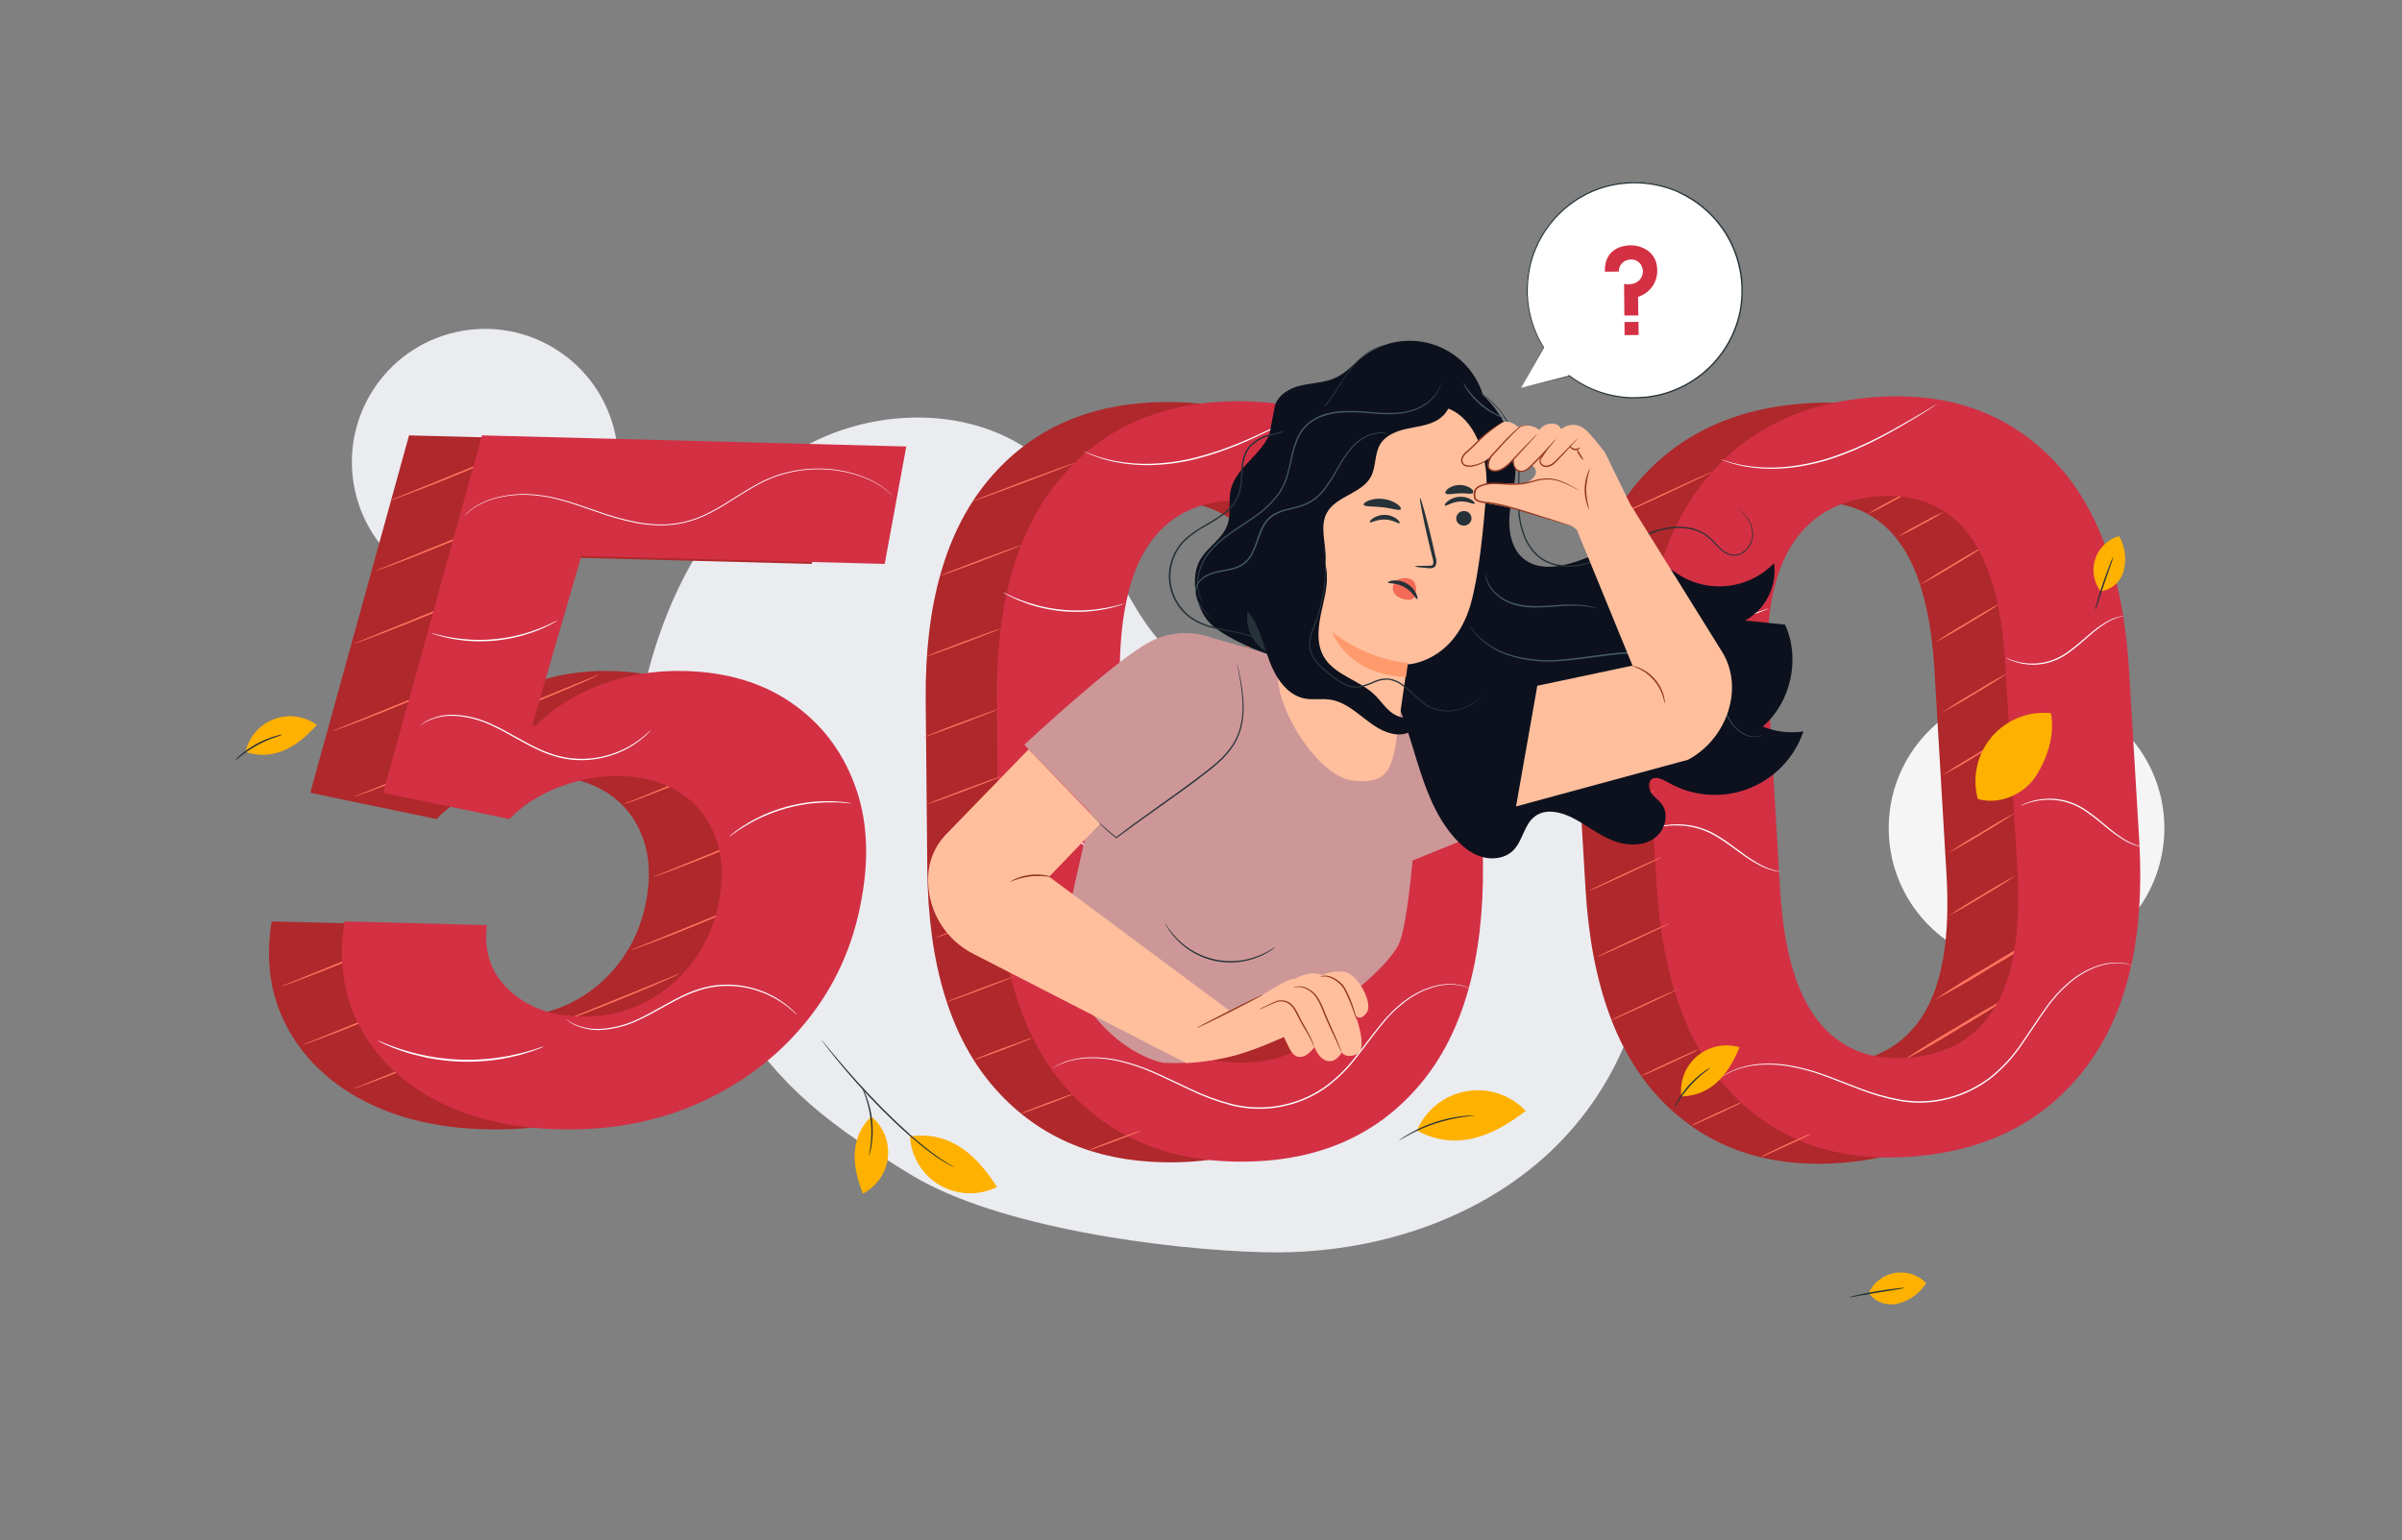 <svg width="343" height="220" viewBox="0 0 343 220" fill="none" xmlns="http://www.w3.org/2000/svg">
<rect x="0" y="0" width="343" height="220" fill="#808080" stroke="none"/>
<g clip-path="url(#clip0_927_4013)">
<path d="M72.453 84.727C82.805 82.965 89.768 73.145 88.006 62.793C86.244 52.442 76.424 45.478 66.072 47.24C55.72 49.002 48.757 58.822 50.519 69.174C52.281 79.526 62.101 86.489 72.453 84.727Z" fill="#EAECF0"/>
<path d="M289.822 137.951C300.689 137.71 309.304 128.705 309.063 117.837C308.822 106.969 299.817 98.355 288.949 98.596C278.082 98.836 269.467 107.842 269.708 118.71C269.949 129.577 278.954 138.192 289.822 137.951Z" fill="#F5F5F5"/>
<path d="M234.69 127.195C232.175 113.147 220.112 100.893 205.889 99.721C198.138 99.091 190.347 101.534 182.628 100.602C176.086 99.785 170.065 96.611 165.695 91.675C159.319 84.422 157.163 74.105 150.412 67.202C141.111 57.682 124.879 57.534 113.561 64.536C102.244 71.538 95.401 84.175 92.269 97.107L92.145 101.04C91.464 114.454 94.995 130.064 102.778 142.019C110.664 154.134 115.849 159.155 130.219 167.847C142.422 175.243 166.317 178.495 180.583 178.838C194.85 179.181 209.504 174.933 220.236 165.52C230.968 156.107 237.208 141.242 234.69 127.195Z" fill="#EAECF0"/>
<path d="M184.199 141.107C184.222 141.159 181.198 142.57 177.444 144.26C173.69 145.949 170.625 147.272 170.601 147.221C170.577 147.169 173.602 145.758 177.376 144.068C181.15 142.379 184.175 141.056 184.199 141.107Z" fill="#FF725E"/>
<path d="M186.183 132.938C186.207 132.99 183.708 134.161 180.603 135.556C177.499 136.951 174.965 138.043 174.941 137.991C174.917 137.939 177.411 136.764 180.52 135.369C183.628 133.974 186.159 132.886 186.183 132.938Z" fill="#FF725E"/>
<path d="M187.095 123.76C187.119 123.812 184.621 124.983 181.516 126.378C178.412 127.773 175.877 128.865 175.853 128.813C175.829 128.761 178.324 127.586 181.432 126.191C184.541 124.796 187.071 123.688 187.095 123.76Z" fill="#FF725E"/>
<path d="M188.008 114.578C188.032 114.63 185.537 115.806 182.429 117.2C179.32 118.595 176.79 119.683 176.766 119.631C176.742 119.58 179.241 118.408 182.345 117.013C185.449 115.618 187.976 114.522 188.008 114.578Z" fill="#FF725E"/>
<path d="M188.925 105.4C188.945 105.452 186.45 106.628 183.346 108.023C180.241 109.417 177.707 110.505 177.683 110.454C177.659 110.402 180.158 109.23 183.262 107.831C186.366 106.433 188.901 105.357 188.925 105.4Z" fill="#FF725E"/>
<path d="M187.095 97.227C187.119 97.279 184.621 98.454 181.516 99.849C178.412 101.244 175.877 102.332 175.853 102.28C175.829 102.228 178.324 101.053 181.432 99.658C184.541 98.263 187.071 97.175 187.095 97.227Z" fill="#FF725E"/>
<path d="M187.095 88.428C187.119 88.48 184.621 89.655 181.516 91.05C178.412 92.445 175.877 93.533 175.853 93.481C175.829 93.429 178.324 92.254 181.432 90.859C184.541 89.464 187.071 88.376 187.095 88.428Z" fill="#FF725E"/>
<path d="M186.183 80.143C186.207 80.195 183.708 81.366 180.603 82.761C177.499 84.156 174.965 85.248 174.941 85.196C174.917 85.144 177.411 83.968 180.52 82.574C183.628 81.179 186.159 80.091 186.183 80.143Z" fill="#FF725E"/>
<path d="M204.562 114.642C204.562 114.662 204.279 114.698 203.785 114.861C203.098 115.113 202.45 115.46 201.86 115.893C201.103 116.423 200.266 117.165 199.306 117.93C198.246 118.757 197.098 119.464 195.883 120.038C193.677 121.095 191.287 121.712 188.845 121.855C188.379 121.895 187.952 121.883 187.582 121.891C187.211 121.899 186.892 121.867 186.633 121.847L186.031 121.787C185.962 121.786 185.894 121.774 185.828 121.752C185.897 121.742 185.967 121.742 186.035 121.752L186.637 121.771H187.582C187.952 121.751 188.379 121.771 188.833 121.708C191.248 121.521 193.609 120.89 195.795 119.847C196.996 119.276 198.134 118.581 199.19 117.774C200.159 117.025 201 116.288 201.781 115.782C202.389 115.351 203.062 115.017 203.773 114.793C203.967 114.738 204.164 114.696 204.363 114.666C204.428 114.648 204.495 114.64 204.562 114.642Z" fill="white"/>
<path d="M202.299 86.105C202.24 86.083 202.184 86.055 202.131 86.021L201.669 85.754C201.429 85.608 201.182 85.475 200.928 85.355C200.6 85.18 200.264 85.021 199.919 84.881L199.322 84.63C199.11 84.546 198.887 84.483 198.656 84.403C198.202 84.235 197.696 84.12 197.166 83.98C194.849 83.453 192.445 83.433 190.12 83.921C189.614 84.028 189.114 84.161 188.622 84.319C188.39 84.395 188.163 84.455 187.952 84.534L187.35 84.773C187.004 84.909 186.665 85.062 186.334 85.232C186.077 85.348 185.828 85.482 185.589 85.63L185.119 85.889C185.011 85.945 184.951 85.973 184.947 85.965C184.993 85.921 185.044 85.884 185.099 85.853L185.545 85.558C185.781 85.401 186.027 85.26 186.282 85.136C186.609 84.952 186.948 84.789 187.295 84.646L187.896 84.391C188.107 84.307 188.339 84.243 188.57 84.164C189.065 83.997 189.569 83.857 190.08 83.745C192.431 83.23 194.868 83.251 197.21 83.809C197.744 83.953 198.254 84.076 198.712 84.251C198.943 84.335 199.17 84.403 199.377 84.495L199.979 84.757C200.322 84.909 200.657 85.078 200.983 85.264C201.235 85.394 201.477 85.54 201.709 85.702L202.155 86.005C202.255 86.057 202.322 86.097 202.299 86.105Z" fill="white"/>
<path d="M201.619 123.469C201.749 137.194 198.758 147.688 192.644 154.952C186.531 162.215 178.162 165.895 167.538 165.991C156.858 166.094 148.368 162.577 142.069 155.438C135.77 148.299 132.553 137.869 132.417 124.147L132.186 100.013C132.053 86.341 135.045 75.847 141.16 68.53C147.276 61.213 155.673 57.51 166.351 57.419C176.978 57.316 185.443 60.859 191.748 68.048C198.052 75.237 201.268 85.666 201.396 99.335L201.619 123.469ZM183.754 96.801C183.666 88.158 182.161 81.777 179.238 77.656C176.316 73.535 172.065 71.5 166.486 71.551C160.925 71.604 156.729 73.72 153.897 77.899C151.065 82.078 149.682 88.488 149.748 97.127L150.027 126.454C150.11 135.142 151.633 141.559 154.598 145.706C157.563 149.854 161.823 151.901 167.379 151.847C172.934 151.794 177.117 149.678 179.928 145.499C182.739 141.32 184.103 134.863 184.021 126.127L183.754 96.801Z" fill="#AF282B"/>
<path d="M211.765 123.373C211.898 137.096 208.907 147.59 202.791 154.856C196.675 162.122 188.306 165.802 177.684 165.895C167.004 165.998 158.514 162.48 152.215 155.338C145.916 148.197 142.703 137.764 142.575 124.039L142.344 99.905C142.211 86.233 145.203 75.739 151.319 68.422C157.434 61.105 165.831 57.401 176.509 57.308C187.136 57.209 195.602 60.752 201.906 67.936C208.211 75.12 211.415 85.554 211.518 99.239L211.765 123.373ZM193.9 96.705C193.815 88.065 192.303 81.689 189.365 77.576C186.426 73.463 182.176 71.428 176.612 71.471C171.052 71.527 166.855 73.643 164.023 77.819C161.191 81.996 159.815 88.406 159.895 97.052L160.178 126.374C160.263 135.064 161.786 141.483 164.749 145.63C167.711 149.778 171.971 151.825 177.529 151.771C183.084 151.716 187.267 149.6 190.078 145.423C192.889 141.247 194.252 134.788 194.167 126.047L193.9 96.705Z" fill="#D33044"/>
<path d="M142.396 101.34C142.416 101.391 140.061 102.328 137.136 103.428C134.211 104.528 131.815 105.357 131.815 105.321C131.815 105.285 134.151 104.332 137.076 103.232C140.001 102.133 142.376 101.284 142.396 101.34Z" fill="#FF725E"/>
<path d="M142.974 110.876C142.994 110.928 140.639 111.864 137.71 112.964C134.781 114.064 132.397 114.909 132.378 114.857C132.358 114.805 134.713 113.869 137.638 112.769C140.563 111.669 142.974 110.82 142.974 110.876Z" fill="#FF725E"/>
<path d="M143.568 120.413C143.588 120.464 141.232 121.401 138.303 122.501C135.374 123.601 133.011 124.445 132.971 124.394C132.931 124.342 135.306 123.405 138.232 122.305C141.157 121.206 143.548 120.357 143.568 120.413Z" fill="#FF725E"/>
<path d="M144.169 129.949C144.189 130.001 141.834 130.937 138.905 132.037C135.976 133.137 133.589 133.982 133.569 133.93C133.549 133.878 135.908 132.942 138.833 131.842C141.758 130.742 144.134 129.893 144.169 129.949Z" fill="#FF725E"/>
<path d="M144.739 139.485C144.625 139.559 144.502 139.619 144.373 139.665C144.134 139.768 143.783 139.912 143.353 140.083C142.484 140.43 141.284 140.88 139.953 141.394C138.622 141.908 137.411 142.335 136.53 142.646C136.092 142.801 135.733 142.925 135.486 143.004C135.359 143.058 135.225 143.093 135.087 143.108C135.202 143.033 135.325 142.973 135.454 142.929C135.693 142.825 136.04 142.681 136.474 142.53C137.339 142.183 138.543 141.733 139.874 141.219C141.205 140.705 142.416 140.274 143.297 139.968C143.735 139.812 144.094 139.689 144.341 139.609C144.467 139.548 144.601 139.506 144.739 139.485Z" fill="#FF725E"/>
<path d="M147.461 148.209C147.077 148.416 146.677 148.593 146.266 148.739C145.509 149.042 144.46 149.448 143.301 149.887C142.141 150.325 141.081 150.708 140.316 150.975C139.907 151.141 139.486 151.274 139.057 151.373C139.44 151.165 139.84 150.988 140.252 150.843C141.005 150.536 142.053 150.13 143.217 149.695C144.381 149.261 145.433 148.875 146.202 148.607C146.61 148.439 147.031 148.306 147.461 148.209Z" fill="#FF725E"/>
<path d="M153.291 156.211C152.948 156.402 152.59 156.563 152.219 156.693C151.546 156.964 150.625 157.327 149.581 157.717C148.537 158.108 147.589 158.447 146.919 158.682C146.555 158.829 146.179 158.945 145.795 159.028C146.137 158.836 146.496 158.674 146.867 158.546C147.537 158.275 148.461 157.913 149.506 157.522C150.55 157.132 151.498 156.793 152.168 156.554C152.531 156.406 152.907 156.292 153.291 156.211Z" fill="#FF725E"/>
<path d="M162.979 161.459C162.636 161.648 162.277 161.808 161.907 161.938C161.234 162.213 160.313 162.575 159.269 162.962C158.225 163.348 157.277 163.691 156.607 163.93C156.244 164.078 155.867 164.192 155.483 164.273C155.826 164.082 156.185 163.921 156.555 163.791C157.229 163.52 158.149 163.157 159.194 162.767C160.238 162.376 161.186 162.037 161.856 161.802C162.218 161.652 162.595 161.538 162.979 161.459Z" fill="#FF725E"/>
<path d="M186.312 74.368C185.218 74.974 184.091 75.52 182.937 76.002C181.81 76.546 180.654 77.028 179.474 77.445C180.566 76.836 181.693 76.29 182.849 75.811C183.976 75.267 185.132 74.785 186.312 74.368Z" fill="#FF725E"/>
<path d="M182.104 70.833C181.009 71.436 179.882 71.98 178.729 72.463C177.602 73.007 176.446 73.489 175.266 73.906C176.36 73.302 177.487 72.76 178.641 72.28C179.768 71.734 180.924 71.251 182.104 70.833Z" fill="#FF725E"/>
<path d="M142.846 89.779C142.866 89.83 140.511 90.767 137.586 91.867C134.661 92.967 132.27 93.816 132.25 93.76C132.23 93.704 134.585 92.772 137.514 91.672C140.443 90.572 142.826 89.727 142.846 89.779Z" fill="#FF725E"/>
<path d="M145.764 77.887C145.788 77.939 143.229 78.947 140.061 80.142C136.893 81.338 134.298 82.255 134.278 82.203C134.259 82.151 136.813 81.139 139.985 79.947C143.157 78.756 145.764 77.831 145.764 77.887Z" fill="#FF725E"/>
<path d="M153.443 66.115C153.463 66.171 150.223 67.434 146.206 68.944C142.189 70.455 138.917 71.634 138.897 71.582C138.877 71.531 142.117 70.26 146.134 68.749C150.151 67.239 153.423 66.063 153.443 66.115Z" fill="#FF725E"/>
<path d="M210.048 141.223L209.88 141.167L209.402 140.98C209.191 140.904 208.916 140.844 208.605 140.757C208.233 140.684 207.856 140.638 207.477 140.617C205.775 140.51 203.225 141.127 200.758 142.976C199.423 143.988 198.226 145.171 197.199 146.495C196.056 147.894 194.936 149.476 193.665 151.07C192.371 152.78 190.823 154.281 189.074 155.522C187.159 156.813 184.995 157.69 182.721 158.096C180.448 158.505 178.113 158.428 175.871 157.869C173.802 157.326 171.791 156.58 169.869 155.641C168.016 154.784 166.283 153.912 164.633 153.19C163.098 152.513 161.506 151.975 159.875 151.584C158.53 151.266 157.152 151.109 155.77 151.114C154.727 151.122 153.689 151.263 152.681 151.532C152.048 151.718 151.432 151.96 150.84 152.254L150.386 152.493C150.336 152.524 150.282 152.549 150.227 152.569L150.374 152.477L150.82 152.218C151.406 151.905 152.022 151.65 152.657 151.457C153.67 151.171 154.714 151.017 155.766 150.998C157.159 150.98 158.549 151.129 159.906 151.441C161.545 151.827 163.146 152.36 164.689 153.035C166.354 153.752 168.088 154.629 169.937 155.474C171.852 156.403 173.854 157.14 175.915 157.674C178.132 158.227 180.441 158.303 182.69 157.897C184.935 157.495 187.073 156.63 188.966 155.358C190.702 154.132 192.24 152.647 193.525 150.955C194.796 149.361 195.916 147.79 197.076 146.388C198.112 145.06 199.318 143.874 200.663 142.861C203.165 141.012 205.752 140.406 207.473 140.541C207.856 140.567 208.237 140.618 208.613 140.697C208.932 140.796 209.207 140.86 209.41 140.944L209.884 141.151L210.048 141.223Z" fill="white"/>
<path d="M160.509 123.876C160.436 123.872 160.364 123.862 160.293 123.844C160.15 123.812 159.939 123.78 159.672 123.704C158.923 123.483 158.206 123.168 157.536 122.768C156.553 122.165 155.62 121.484 154.746 120.731C153.746 119.902 152.678 118.958 151.454 118.113C150.312 117.306 149.03 116.718 147.673 116.38C145.808 115.921 143.859 115.929 141.998 116.404C141.468 116.539 141.181 116.643 141.177 116.623C141.238 116.582 141.305 116.552 141.376 116.531C141.512 116.479 141.711 116.4 141.978 116.324C142.724 116.105 143.493 115.972 144.269 115.925C145.426 115.84 146.589 115.935 147.716 116.208C149.1 116.544 150.407 117.137 151.57 117.958C152.809 118.815 153.877 119.767 154.87 120.6C155.731 121.354 156.647 122.043 157.611 122.66C158.267 123.065 158.967 123.395 159.696 123.645C159.971 123.707 160.242 123.784 160.509 123.876Z" fill="white"/>
<path d="M160.576 86.204C160.362 86.304 160.139 86.385 159.911 86.447C159.649 86.539 159.383 86.618 159.114 86.682C158.799 86.762 158.444 86.87 158.042 86.941C157.639 87.013 157.205 87.113 156.727 87.172C156.248 87.232 155.742 87.288 155.204 87.336C154.036 87.41 152.864 87.395 151.697 87.292C150.532 87.175 149.377 86.972 148.242 86.682C147.724 86.535 147.226 86.399 146.776 86.236C146.325 86.073 145.903 85.921 145.528 85.766C145.154 85.61 144.819 85.447 144.524 85.311C144.229 85.176 143.986 85.044 143.787 84.933C143.576 84.828 143.374 84.706 143.181 84.57C143.402 84.651 143.616 84.749 143.823 84.861C144.026 84.961 144.277 85.084 144.572 85.208C144.867 85.331 145.202 85.491 145.584 85.626C145.967 85.762 146.381 85.933 146.832 86.073C147.282 86.212 147.772 86.355 148.29 86.495C150.544 87.063 152.872 87.282 155.192 87.144C155.726 87.101 156.232 87.073 156.707 87.001C157.181 86.929 157.615 86.87 158.014 86.798C158.412 86.726 158.767 86.638 159.082 86.571C159.397 86.503 159.668 86.431 159.879 86.371C160.107 86.299 160.34 86.243 160.576 86.204Z" fill="white"/>
<path d="M185.934 59.033C185.844 59.101 185.748 59.16 185.647 59.209L184.818 59.667C184.081 60.066 183.013 60.62 181.674 61.289C179.004 62.608 175.254 64.413 170.814 65.537C168.727 66.062 166.589 66.359 164.438 66.422C162.682 66.473 160.927 66.322 159.205 65.972C158.045 65.739 156.911 65.393 155.818 64.939C155.42 64.788 155.145 64.629 154.945 64.541C154.842 64.496 154.742 64.445 154.646 64.385C154.755 64.414 154.861 64.454 154.961 64.505C155.169 64.581 155.455 64.728 155.85 64.868C156.947 65.29 158.079 65.613 159.233 65.832C160.947 66.159 162.691 66.293 164.434 66.231C166.568 66.156 168.688 65.856 170.758 65.334C175.17 64.218 178.924 62.445 181.606 61.157L184.794 59.591L185.615 59.169C185.718 59.117 185.825 59.072 185.934 59.033Z" fill="white"/>
<path d="M295.367 120.879C296.177 134.577 293.715 145.293 287.98 153.027C282.246 160.761 274.085 165.093 263.498 166.022C252.856 166.963 244.218 164.116 237.585 157.481C230.951 150.845 227.227 140.68 226.412 126.985L224.986 102.899C224.176 89.254 226.638 78.538 232.373 70.751C238.107 62.963 246.295 58.605 256.935 57.677C267.524 56.74 276.139 59.614 282.78 66.3C289.422 72.986 293.144 83.15 293.949 96.792L295.367 120.879ZM276.235 95.645C275.72 87.02 273.903 80.764 270.786 76.878C267.668 72.992 263.329 71.293 257.77 71.781C252.229 72.27 248.151 74.713 245.534 79.109C242.918 83.505 241.857 90.015 242.351 98.639L244.082 127.908C244.595 136.578 246.432 142.868 249.593 146.778C252.754 150.687 257.103 152.398 262.638 151.909C268.174 151.42 272.239 148.978 274.834 144.583C277.429 140.189 278.47 133.633 277.955 124.914L276.235 95.645Z" fill="#AF282B"/>
<path d="M277.674 73.039C276.613 73.73 275.517 74.363 274.39 74.936C273.293 75.567 272.165 76.139 271.009 76.648C272.068 75.954 273.165 75.321 274.293 74.751C275.39 74.12 276.518 73.548 277.674 73.039Z" fill="#FF725E"/>
<path d="M273.304 69.838C272.242 70.527 271.145 71.158 270.02 71.731C268.923 72.363 267.794 72.935 266.639 73.444C267.7 72.755 268.796 72.125 269.923 71.555C271.019 70.922 272.148 70.349 273.304 69.838Z" fill="#FF725E"/>
<path d="M283.797 77.739C282.271 78.778 280.684 79.774 279.042 80.721C277.454 81.716 275.807 82.663 274.109 83.557C275.633 82.517 277.221 81.523 278.865 80.579C280.453 79.582 282.099 78.634 283.797 77.739Z" fill="#FF725E"/>
<path d="M285.908 86C284.383 87.04 282.795 88.035 281.153 88.982C279.565 89.978 277.919 90.925 276.22 91.819C277.745 90.779 279.332 89.784 280.977 88.84C282.564 87.843 284.21 86.895 285.908 86Z" fill="#FF725E"/>
<path d="M286.908 96C285.383 97.04 283.795 98.035 282.153 98.982C280.565 99.978 278.919 100.925 277.22 101.818C278.745 100.779 280.332 99.784 281.977 98.84C283.564 97.843 285.21 96.895 286.908 96Z" fill="#FF725E"/>
<path d="M286.908 105C285.383 106.04 283.795 107.035 282.153 107.982C280.565 108.978 278.919 109.925 277.22 110.818C278.745 109.779 280.332 108.784 281.977 107.84C283.564 106.843 285.21 105.895 286.908 105Z" fill="#FF725E"/>
<path d="M287.908 116C286.383 117.04 284.795 118.035 283.153 118.982C281.565 119.978 279.919 120.925 278.22 121.818C279.745 120.779 281.332 119.784 282.977 118.84C284.564 117.843 286.21 116.895 287.908 116Z" fill="#FF725E"/>
<path d="M287.908 125C286.383 126.04 284.795 127.035 283.153 127.982C281.565 128.978 279.919 129.925 278.22 130.818C279.745 129.779 281.332 128.784 282.977 127.84C284.564 126.843 286.21 125.895 287.908 125Z" fill="#FF725E"/>
<path d="M292.066 133.302C289.57 135.002 286.974 136.631 284.288 138.179C281.691 139.808 278.998 141.356 276.22 142.818C278.713 141.118 281.31 139.492 283.999 137.947C286.596 136.317 289.288 134.766 292.066 133.302Z" fill="#FF725E"/>
<path d="M287.524 142C285.028 143.7 282.432 145.329 279.746 146.877C277.149 148.506 274.456 150.054 271.678 151.516C274.171 149.816 276.768 148.19 279.457 146.645C282.054 145.015 284.746 143.464 287.524 142Z" fill="#FF725E"/>
<path d="M305.477 119.987C306.289 133.682 303.827 144.398 298.09 152.135C292.353 159.872 284.192 164.204 273.608 165.13C262.966 166.072 254.328 163.223 247.694 156.585C241.061 149.946 237.34 139.778 236.533 126.08L235.107 101.994C234.297 88.35 236.76 77.633 242.494 69.846C248.229 62.058 256.416 57.699 267.056 56.769C277.645 55.837 286.26 58.711 292.901 65.391C299.542 72.072 303.254 82.242 304.035 95.902L305.477 119.987ZM286.345 94.753C285.833 86.13 284.01 79.881 280.876 76.004C277.743 72.126 273.405 70.427 267.861 70.906C262.32 71.398 258.242 73.841 255.625 78.235C253.009 82.628 251.954 89.139 252.462 97.767L254.197 127.032C254.712 135.705 256.549 141.996 259.708 145.906C262.867 149.815 267.215 151.526 272.753 151.036C278.289 150.545 282.354 148.103 284.949 143.711C287.545 139.319 288.583 132.762 288.065 124.039L286.345 94.753Z" fill="#D33044"/>
<path d="M235.23 103.423C235.252 103.473 232.951 104.593 230.089 105.921C227.227 107.249 224.881 108.265 224.879 108.229C224.877 108.193 227.158 107.059 230.02 105.731C232.881 104.403 235.207 103.369 235.23 103.423Z" fill="#FF725E"/>
<path d="M236.278 112.902C236.301 112.953 233.999 114.073 231.134 115.401C228.268 116.729 225.934 117.76 225.912 117.71C225.889 117.66 228.191 116.54 231.053 115.212C233.914 113.884 236.276 112.847 236.278 112.902Z" fill="#FF725E"/>
<path d="M237.343 122.38C237.365 122.431 235.064 123.551 232.198 124.879C229.333 126.207 227.018 127.237 226.976 127.188C226.934 127.139 229.255 126.018 232.117 124.69C234.978 123.362 237.32 122.326 237.343 122.38Z" fill="#FF725E"/>
<path d="M238.415 131.858C238.438 131.908 236.136 133.028 233.271 134.357C230.405 135.685 228.067 136.716 228.045 136.666C228.022 136.616 230.328 135.495 233.189 134.167C236.051 132.839 238.377 131.805 238.415 131.858Z" fill="#FF725E"/>
<path d="M239.456 141.338C239.345 141.421 239.225 141.49 239.099 141.546C238.866 141.668 238.523 141.839 238.103 142.044C237.254 142.458 236.08 143.002 234.779 143.62C233.477 144.238 232.291 144.759 231.428 145.138C230.999 145.328 230.648 145.48 230.405 145.579C230.281 145.642 230.149 145.687 230.013 145.713C230.123 145.63 230.243 145.56 230.37 145.505C230.603 145.383 230.941 145.213 231.367 145.027C232.212 144.613 233.389 144.069 234.691 143.451C235.992 142.833 237.179 142.308 238.041 141.933C238.471 141.743 238.822 141.592 239.065 141.493C239.187 141.422 239.319 141.369 239.456 141.338Z" fill="#FF725E"/>
<path d="M242.601 149.837C242.228 150.074 241.839 150.283 241.436 150.461C240.696 150.822 239.671 151.311 238.537 151.84C237.402 152.368 236.365 152.834 235.615 153.16C235.216 153.358 234.803 153.524 234.379 153.657C234.752 153.419 235.141 153.211 235.545 153.034C236.281 152.668 237.305 152.18 238.444 151.655C239.583 151.13 240.612 150.661 241.366 150.334C241.764 150.134 242.177 149.968 242.601 149.837Z" fill="#FF725E"/>
<path d="M248.81 157.372C248.478 157.59 248.128 157.779 247.766 157.938C247.108 158.261 246.208 158.696 245.186 159.168C244.165 159.64 243.236 160.052 242.58 160.34C242.225 160.516 241.855 160.661 241.477 160.774C241.808 160.555 242.158 160.365 242.522 160.209C243.176 159.885 244.08 159.451 245.101 158.979C246.123 158.507 247.051 158.094 247.707 157.803C248.062 157.627 248.431 157.483 248.81 157.372Z" fill="#FF725E"/>
<path d="M258.728 161.854C258.394 162.069 258.045 162.257 257.683 162.416C257.025 162.743 256.125 163.178 255.104 163.646C254.082 164.114 253.153 164.53 252.498 164.822C252.142 164.998 251.773 165.142 251.394 165.252C251.727 165.035 252.076 164.845 252.439 164.686C253.097 164.363 253.997 163.929 255.018 163.457C256.04 162.985 256.969 162.572 257.624 162.284C257.979 162.106 258.348 161.962 258.728 161.854Z" fill="#FF725E"/>
<path d="M235.106 91.841C235.128 91.891 232.827 93.011 229.965 94.339C227.104 95.667 224.762 96.703 224.739 96.648C224.717 96.594 227.019 95.478 229.884 94.15C232.75 92.821 235.084 91.791 235.106 91.841Z" fill="#FF725E"/>
<path d="M237.425 79.735C237.451 79.785 234.95 80.992 231.851 82.435C228.752 83.878 226.211 84.997 226.189 84.947C226.166 84.896 228.663 83.685 231.766 82.246C234.869 80.807 237.422 79.679 237.425 79.735Z" fill="#FF725E"/>
<path d="M244.497 67.375C244.52 67.429 241.352 68.945 237.423 70.769C233.493 72.592 230.29 74.027 230.267 73.977C230.245 73.927 233.412 72.403 237.341 70.579C241.271 68.755 244.475 67.325 244.497 67.375Z" fill="#FF725E"/>
<path d="M304.649 137.949L304.48 137.907L303.994 137.757C303.779 137.698 303.502 137.66 303.188 137.597C302.813 137.553 302.435 137.536 302.057 137.546C300.355 137.572 297.843 138.389 295.475 140.429C294.194 141.545 293.06 142.82 292.102 144.223C291.031 145.71 289.993 147.378 288.805 149.07C287.6 150.879 286.131 152.5 284.449 153.876C282.604 155.316 280.49 156.362 278.243 156.946C275.997 157.533 273.665 157.639 271.403 157.256C269.313 156.876 267.272 156.289 265.309 155.502C263.419 154.792 261.648 154.056 259.968 153.465C258.404 152.909 256.79 152.497 255.144 152.234C253.788 152.022 252.406 151.973 251.029 152.087C249.99 152.177 248.962 152.398 247.971 152.747C247.348 152.982 246.746 153.272 246.171 153.612L245.73 153.886C245.682 153.921 245.629 153.951 245.575 153.974L245.717 153.871L246.149 153.578C246.718 153.219 247.319 152.916 247.943 152.673C248.938 152.309 249.972 152.073 251.019 151.972C252.407 151.844 253.8 151.884 255.169 152.089C256.822 152.345 258.444 152.753 260.015 153.305C261.712 153.891 263.483 154.631 265.369 155.33C267.324 156.107 269.356 156.686 271.437 157.058C273.674 157.437 275.98 157.332 278.202 156.749C280.421 156.172 282.509 155.14 284.333 153.721C286.003 152.36 287.462 150.756 288.66 148.965C289.848 147.273 290.887 145.617 291.974 144.125C292.94 142.718 294.084 141.439 295.374 140.321C297.778 138.278 300.326 137.47 302.049 137.471C302.432 137.466 302.814 137.488 303.193 137.536C303.516 137.611 303.793 137.653 304 137.721L304.483 137.89L304.649 137.949Z" fill="white"/>
<path d="M254.403 124.51C254.331 124.513 254.258 124.508 254.187 124.495C254.042 124.475 253.83 124.459 253.56 124.405C252.803 124.242 252.072 123.984 251.384 123.637C250.375 123.112 249.411 122.505 248.503 121.822C247.464 121.073 246.353 120.213 245.091 119.465C243.913 118.749 242.605 118.262 241.235 118.031C239.353 117.718 237.411 117.88 235.579 118.5C235.057 118.677 234.776 118.803 234.771 118.783C234.831 118.738 234.896 118.702 234.966 118.676C235.098 118.613 235.293 118.518 235.555 118.422C236.288 118.145 237.048 117.951 237.82 117.844C238.969 117.668 240.133 117.672 241.27 117.856C242.666 118.083 243.999 118.573 245.199 119.301C246.477 120.059 247.589 120.927 248.619 121.681C249.515 122.367 250.463 122.983 251.455 123.524C252.129 123.876 252.842 124.151 253.581 124.343C253.858 124.384 254.133 124.44 254.403 124.51Z" fill="white"/>
<path d="M303.258 87.966C303.195 87.965 303.133 87.97 303.072 87.983C302.948 88.006 302.766 88.023 302.535 88.081C301.885 88.252 301.257 88.518 300.665 88.873C299.796 89.409 298.966 90.027 298.183 90.719C297.288 91.48 296.33 92.352 295.243 93.113C294.228 93.843 293.104 94.344 291.929 94.591C290.315 94.924 288.651 94.784 287.086 94.185C286.641 94.014 286.401 93.892 286.396 93.911C286.447 93.956 286.503 93.991 286.562 94.016C286.675 94.077 286.841 94.17 287.065 94.264C287.692 94.532 288.341 94.717 289.002 94.816C289.985 94.979 290.982 94.962 291.958 94.765C293.155 94.522 294.301 94.017 295.334 93.276C296.435 92.504 297.394 91.624 298.282 90.859C299.054 90.163 299.871 89.537 300.724 88.985C301.304 88.625 301.917 88.343 302.552 88.142C302.79 88.098 303.025 88.039 303.258 87.966Z" fill="white"/>
<path d="M306.168 120.971C306.103 120.973 306.038 120.967 305.974 120.954C305.844 120.932 305.654 120.915 305.411 120.859C304.732 120.69 304.075 120.426 303.457 120.073C302.549 119.54 301.681 118.925 300.863 118.236C299.929 117.478 298.927 116.61 297.793 115.852C296.732 115.126 295.557 114.629 294.328 114.387C292.639 114.059 290.898 114.205 289.259 114.81C288.792 114.982 288.541 115.106 288.536 115.086C288.589 115.042 288.647 115.006 288.71 114.981C288.828 114.919 289.002 114.826 289.237 114.731C289.893 114.461 290.573 114.273 291.264 114.172C292.294 114.006 293.338 114.019 294.358 114.212C295.611 114.45 296.808 114.951 297.888 115.689C299.038 116.457 300.039 117.334 300.967 118.096C301.774 118.789 302.627 119.412 303.519 119.961C304.125 120.319 304.766 120.599 305.43 120.797C305.678 120.84 305.925 120.898 306.168 120.971Z" fill="white"/>
<path d="M252.604 86.879C252.395 86.996 252.177 87.094 251.953 87.174C251.697 87.287 251.435 87.386 251.17 87.472C250.86 87.576 250.512 87.711 250.114 87.815C249.716 87.918 249.288 88.051 248.814 88.149C248.341 88.246 247.839 88.341 247.305 88.431C246.144 88.597 244.974 88.674 243.807 88.663C242.639 88.638 241.478 88.525 240.332 88.325C239.808 88.218 239.305 88.122 238.848 87.994C238.391 87.866 237.962 87.748 237.581 87.622C237.2 87.496 236.858 87.359 236.557 87.247C236.257 87.135 236.008 87.023 235.803 86.927C235.588 86.838 235.38 86.733 235.182 86.612C235.406 86.676 235.624 86.757 235.836 86.853C236.043 86.936 236.3 87.04 236.6 87.14C236.9 87.24 237.241 87.373 237.63 87.478C238.018 87.584 238.439 87.722 238.895 87.826C239.351 87.93 239.847 88.035 240.37 88.134C242.645 88.525 244.977 88.561 247.283 88.241C247.814 88.156 248.317 88.088 248.786 87.979C249.255 87.87 249.685 87.776 250.079 87.674C250.473 87.571 250.822 87.455 251.132 87.363C251.443 87.27 251.71 87.178 251.917 87.101C252.141 87.011 252.371 86.937 252.604 86.879Z" fill="white"/>
<path d="M276.537 57.753C276.451 57.827 276.358 57.894 276.26 57.95L275.456 58.473C274.741 58.929 273.704 59.566 272.402 60.34C269.805 61.867 266.156 63.964 261.786 65.435C259.732 66.123 257.615 66.587 255.474 66.819C253.726 67.008 251.968 66.995 250.235 66.779C249.067 66.638 247.919 66.382 246.807 66.014C246.402 65.894 246.12 65.757 245.917 65.685C245.812 65.648 245.71 65.605 245.611 65.553C245.721 65.573 245.829 65.604 245.931 65.648C246.141 65.707 246.435 65.832 246.835 65.94C247.949 66.276 249.094 66.51 250.256 66.638C251.98 66.83 253.726 66.827 255.46 66.628C257.584 66.386 259.682 65.92 261.721 65.236C266.063 63.776 269.718 61.71 272.328 60.214L275.429 58.399L276.226 57.913C276.326 57.853 276.43 57.799 276.537 57.753Z" fill="white"/>
<path d="M237.32 102.663C237.14 102.811 236.948 102.944 236.746 103.061C236.348 103.308 235.81 103.659 235.121 104.085C233.746 104.934 231.825 106.078 229.689 107.321C227.553 108.565 225.604 109.661 224.181 110.434C223.472 110.832 222.89 111.131 222.488 111.338C222.284 111.452 222.072 111.552 221.854 111.637C222.043 111.498 222.243 111.374 222.452 111.267L224.11 110.306L229.585 107.142L235.045 103.954L236.703 102.989C236.9 102.866 237.107 102.757 237.32 102.663Z" fill="#FF725E"/>
<path d="M243.597 90.612C243.415 90.759 243.222 90.892 243.019 91.01C242.62 91.257 242.086 91.608 241.397 92.034C240.018 92.883 238.097 94.027 235.965 95.27C233.833 96.514 231.876 97.609 230.454 98.383C229.744 98.781 229.167 99.08 228.764 99.287C228.559 99.403 228.346 99.503 228.126 99.586C228.316 99.448 228.516 99.324 228.724 99.216L230.382 98.255L235.858 95.091L241.321 91.903L242.979 90.938C243.176 90.814 243.383 90.704 243.597 90.612Z" fill="#FF725E"/>
<path d="M247.514 109.386C247.371 109.281 247.238 109.163 247.116 109.035L246.024 108.058C244.814 106.996 243.547 105.999 242.23 105.074C241.513 104.558 240.742 104.123 239.931 103.774C239.269 103.497 238.566 103.334 237.85 103.292C237.188 103.265 236.525 103.354 235.894 103.555C235.894 103.555 235.933 103.523 236.017 103.484C236.138 103.426 236.263 103.378 236.392 103.34C236.866 103.194 237.362 103.128 237.858 103.145C238.594 103.168 239.32 103.322 240.002 103.599C240.831 103.941 241.617 104.379 242.346 104.902C243.674 105.83 244.936 106.849 246.123 107.951C246.578 108.373 246.92 108.748 247.172 108.979C247.301 109.101 247.416 109.237 247.514 109.386Z" fill="white"/>
<path d="M203.152 99.993L200.362 99.554L183.078 93.975L172.972 91.054C171.552 90.542 170.041 90.331 168.535 90.433C167.03 90.536 165.562 90.951 164.225 91.652C159.442 94.083 146.268 106.349 146.268 106.349L155.756 116.133L151.289 135.931C156.29 150.15 166.082 151.78 166.082 151.78C170.868 151.984 175.644 151.194 180.109 149.46C189.2 146.005 198.736 137.872 199.932 134.377C200.649 132.28 201.243 127.873 201.713 122.895L216.107 117.029L220.009 97.104L203.152 99.993Z" fill="#CD9798"/>
<path d="M182.126 135.245C182.126 135.245 182.082 135.293 181.986 135.369C181.891 135.445 181.751 135.56 181.556 135.688C181.012 136.054 180.433 136.365 179.827 136.616C177.81 137.475 175.575 137.686 173.433 137.219C171.291 136.752 169.347 135.631 167.871 134.01C167.422 133.527 167.021 133.001 166.676 132.44C166.552 132.245 166.476 132.081 166.417 131.974C166.385 131.921 166.36 131.865 166.341 131.806C166.486 131.994 166.619 132.191 166.739 132.396C167.104 132.934 167.514 133.44 167.967 133.906C169.442 135.472 171.355 136.555 173.457 137.014C175.558 137.474 177.749 137.288 179.743 136.481C180.347 136.244 180.93 135.954 181.484 135.616C181.907 135.365 182.114 135.221 182.126 135.245Z" fill="#263238"/>
<path d="M176.658 94.8C176.674 94.83 176.685 94.862 176.69 94.896C176.71 94.971 176.734 95.063 176.762 95.179C176.822 95.426 176.905 95.796 177.005 96.271C177.3 97.613 177.49 98.976 177.575 100.347C177.626 101.299 177.571 102.253 177.411 103.193C177.219 104.276 176.834 105.317 176.276 106.265C175.629 107.291 174.832 108.213 173.912 109.003C172.976 109.84 171.94 110.597 170.884 111.418C168.636 113.104 166.452 114.63 164.508 116.017C162.563 117.404 160.829 118.643 159.45 119.687L159.407 119.723L159.363 119.687C158.39 118.915 157.466 118.084 156.597 117.197C156.362 116.958 156.145 116.702 155.947 116.431C155.88 116.34 155.84 116.264 155.808 116.216C155.792 116.191 155.777 116.164 155.764 116.136C155.764 116.136 155.84 116.232 155.979 116.407C156.189 116.665 156.412 116.911 156.649 117.145C157.535 118.005 158.466 118.818 159.438 119.58H159.351C160.722 118.52 162.435 117.256 164.388 115.866C166.341 114.475 168.517 112.94 170.764 111.255C171.816 110.458 172.852 109.681 173.781 108.864C174.688 108.089 175.475 107.184 176.116 106.178C176.669 105.253 177.051 104.237 177.244 103.177C177.409 102.249 177.472 101.305 177.431 100.363C177.36 98.998 177.192 97.64 176.929 96.299C176.842 95.832 176.774 95.466 176.722 95.199C176.701 95.084 176.685 94.989 176.674 94.912C176.662 94.876 176.657 94.838 176.658 94.8Z" fill="#263238"/>
<path d="M251.711 103.763C255.756 100.292 257.127 94.047 254.899 89.205L249.2 88.619C250.634 87.829 251.796 86.624 252.534 85.162C253.271 83.699 253.55 82.049 253.333 80.426C251.756 82.057 249.709 83.155 247.477 83.566C245.246 83.977 242.942 83.68 240.887 82.717C238.225 81.402 236.065 78.951 233.14 78.437C230.486 77.971 227.876 79.234 225.333 80.119C222.791 81.003 219.714 81.517 217.61 79.832C215.944 78.497 215.426 76.157 215.534 74.021C215.641 71.885 216.259 69.805 216.391 67.673C216.486 65.575 216.122 63.482 215.324 61.54C214.526 59.597 213.314 57.852 211.772 56.427C211.256 54.73 210.335 53.183 209.089 51.921C207.843 50.658 206.308 49.718 204.618 49.18C202.927 48.642 201.131 48.524 199.385 48.834C197.638 49.145 195.993 49.876 194.592 50.963C193.344 51.928 192.292 53.175 190.878 53.873C189.284 54.67 187.423 54.67 185.697 55.068C183.971 55.467 182.15 56.638 181.967 58.412L181.269 62.042C181.154 62.301 181.03 62.556 180.871 62.807C179.404 65.382 176.4 67.075 175.742 69.981C175.375 71.603 175.83 73.36 175.284 74.93C174.562 76.998 172.331 78.162 171.299 80.087C169.872 82.733 170.84 87.368 173.124 89.32C175.407 91.273 180.114 93.345 183.055 93.971C183.852 90.915 184.557 87.647 185.239 84.303C186.434 85.455 187.698 86.551 188.949 87.639C192.221 90.484 195.564 93.373 197.836 97.067C202.152 104.093 202.219 113.407 207.659 119.6C208.723 120.815 210.018 121.895 211.565 122.365C213.111 122.835 214.944 122.584 216.088 121.445C217.439 120.098 217.614 117.826 219.108 116.643C221.101 115.068 223.994 116.324 226.126 117.691C227.672 118.679 229.219 119.723 230.968 120.265C232.718 120.807 234.758 120.771 236.248 119.703C237.739 118.635 238.393 116.356 237.317 114.869C236.886 114.275 236.245 113.861 235.818 113.275C235.392 112.689 235.268 111.733 235.854 111.283C236.44 110.832 237.4 111.283 238.098 111.681C239.809 112.687 241.722 113.298 243.699 113.472C245.676 113.646 247.667 113.377 249.527 112.685C251.387 111.993 253.069 110.896 254.452 109.472C255.835 108.049 256.883 106.335 257.521 104.456C255.557 104.75 253.55 104.51 251.711 103.763Z" fill="#0C111D"/>
<path d="M248.152 72.499C248.334 72.632 248.506 72.778 248.666 72.938C249.147 73.385 249.551 73.909 249.861 74.488C250.077 74.909 250.225 75.363 250.3 75.831C250.391 76.437 250.306 77.057 250.055 77.616C249.803 78.175 249.396 78.65 248.881 78.983C248.578 79.179 248.235 79.303 247.877 79.346C247.497 79.386 247.114 79.331 246.761 79.186C245.282 78.58 244.537 76.871 242.939 76.11C241.381 75.285 239.388 75.229 237.476 75.667C235.563 76.106 233.694 77.146 231.809 78.206C229.924 79.266 227.919 80.402 225.612 80.796C224.479 81.016 223.314 81.007 222.185 80.772C221.63 80.646 221.094 80.448 220.59 80.182C220.102 79.915 219.651 79.582 219.251 79.194C218.492 78.422 217.907 77.495 217.538 76.476C217.176 75.51 216.938 74.502 216.829 73.475C216.617 71.483 216.785 69.57 216.805 67.805C216.884 66.166 216.722 64.525 216.322 62.935C216.132 62.248 215.878 61.581 215.561 60.942C215.284 60.368 214.961 59.817 214.593 59.296C214.01 58.458 213.326 57.695 212.556 57.025C212.066 56.604 211.546 56.22 210.998 55.877L210.564 55.618L210.42 55.526C210.475 55.546 210.527 55.572 210.576 55.602L211.022 55.841C212.471 56.699 213.721 57.855 214.688 59.233C215.486 60.344 216.086 61.584 216.462 62.899C216.878 64.501 217.051 66.156 216.976 67.809C216.976 69.586 216.805 71.483 217.02 73.456C217.128 74.464 217.363 75.454 217.717 76.404C218.079 77.395 218.65 78.296 219.391 79.047C219.775 79.423 220.21 79.745 220.682 80.003C221.168 80.256 221.683 80.447 222.216 80.573C223.32 80.799 224.458 80.806 225.564 80.593C227.828 80.194 229.812 79.082 231.697 78.026C233.582 76.97 235.443 75.93 237.42 75.48C238.376 75.255 239.36 75.171 240.341 75.233C240.81 75.266 241.276 75.342 241.732 75.46C242.174 75.579 242.601 75.746 243.007 75.958C244.661 76.755 245.398 78.485 246.805 79.047C247.126 79.183 247.475 79.239 247.823 79.208C248.171 79.178 248.505 79.062 248.797 78.871C249.333 78.534 249.751 78.038 249.993 77.453C250.203 76.949 250.272 76.398 250.192 75.859C250.131 75.4 249.996 74.955 249.794 74.54C249.499 73.965 249.117 73.439 248.662 72.981C248.506 72.822 248.383 72.706 248.299 72.631C248.216 72.555 248.152 72.499 248.152 72.499Z" fill="#263238"/>
<path d="M183.015 95.501C183.015 95.501 183.015 95.442 182.983 95.322C182.962 95.145 182.926 94.971 182.875 94.8C182.692 94.14 182.358 93.531 181.899 93.022C181.159 92.229 180.258 91.603 179.257 91.185C178.101 90.655 176.666 90.388 175.096 90.101C173.526 89.814 171.745 89.472 170.143 88.404C169.253 87.803 168.506 87.014 167.954 86.094C167.401 85.174 167.057 84.143 166.946 83.076C166.834 82.008 166.957 80.929 167.307 79.914C167.657 78.899 168.225 77.973 168.971 77.201C170.621 75.508 172.956 74.667 174.861 73.18C175.328 72.806 175.748 72.376 176.113 71.901C176.455 71.417 176.714 70.878 176.878 70.307C177.196 69.175 177.169 67.992 177.276 66.84C177.32 66.263 177.426 65.692 177.595 65.138C177.772 64.59 178.058 64.083 178.436 63.648C179.219 62.863 180.206 62.311 181.285 62.054C182.309 61.755 183.33 61.568 184.29 61.305C185.229 61.065 186.119 60.66 186.916 60.109C187.652 59.588 188.313 58.969 188.881 58.268C189.413 57.64 189.909 56.983 190.367 56.299C191.248 54.968 192.001 53.721 192.802 52.713C193.465 51.843 194.247 51.07 195.126 50.417C195.684 50.008 196.304 49.69 196.963 49.477C197.189 49.397 197.423 49.339 197.66 49.301C197.66 49.301 197.417 49.357 196.975 49.517C196.328 49.744 195.72 50.071 195.173 50.485C194.31 51.141 193.543 51.915 192.894 52.785C192.097 53.781 191.364 55.024 190.503 56.371C190.05 57.079 189.555 57.759 189.02 58.408C188.445 59.122 187.774 59.755 187.028 60.289C186.215 60.841 185.311 61.245 184.358 61.484C183.385 61.755 182.365 61.942 181.357 62.241C180.313 62.486 179.358 63.017 178.599 63.776C178.241 64.19 177.97 64.673 177.802 65.194C177.639 65.734 177.536 66.29 177.495 66.852C177.388 67.992 177.42 69.183 177.097 70.359C176.926 70.948 176.657 71.503 176.3 72.001C175.924 72.49 175.491 72.932 175.009 73.316C174.033 74.035 173.009 74.686 171.944 75.265C170.929 75.825 169.992 76.515 169.154 77.317C168.427 78.069 167.874 78.97 167.532 79.959C167.19 80.947 167.068 81.998 167.175 83.038C167.282 84.079 167.615 85.083 168.152 85.981C168.688 86.879 169.413 87.648 170.278 88.236C171.832 89.284 173.602 89.619 175.16 89.934C176.718 90.249 178.173 90.508 179.337 91.054C180.348 91.484 181.255 92.129 181.995 92.943C182.453 93.465 182.781 94.09 182.951 94.764C182.997 94.938 183.026 95.115 183.039 95.294C183.015 95.442 183.015 95.501 183.015 95.501Z" fill="#263238"/>
<path d="M214.832 59.727C214.727 59.716 214.625 59.69 214.529 59.647C214.257 59.558 213.991 59.452 213.732 59.328C212.007 58.516 210.534 57.25 209.472 55.666C209.312 55.428 209.167 55.18 209.038 54.925C208.981 54.835 208.939 54.737 208.914 54.634C208.942 54.634 209.169 55 209.592 55.578C210.698 57.09 212.136 58.328 213.796 59.197C214.43 59.528 214.848 59.695 214.832 59.727Z" fill="#455A64"/>
<path d="M228.083 86.909C228.083 86.909 227.832 86.846 227.382 86.75C226.744 86.615 226.096 86.535 225.445 86.511C224.48 86.485 223.514 86.513 222.552 86.595C221.46 86.67 220.256 86.782 218.985 86.754C217.781 86.754 216.588 86.53 215.466 86.092C214.555 85.712 213.747 85.122 213.107 84.371C212.677 83.863 212.368 83.265 212.202 82.621C212.159 82.448 212.131 82.27 212.118 82.091C212.11 82.029 212.11 81.966 212.118 81.904C212.142 81.904 212.154 82.159 212.282 82.602C212.476 83.219 212.798 83.79 213.226 84.275C213.862 84.995 214.656 85.557 215.546 85.917C216.647 86.333 217.815 86.546 218.993 86.547C220.248 86.575 221.448 86.471 222.544 86.403C223.513 86.328 224.486 86.314 225.457 86.363C226.115 86.402 226.767 86.505 227.405 86.67C227.578 86.716 227.748 86.771 227.916 86.834C227.975 86.85 228.032 86.876 228.083 86.909Z" fill="#455A64"/>
<path d="M251.567 105.03C251.567 105.03 251.531 105.03 251.451 105.082C251.338 105.133 251.219 105.172 251.097 105.197C250.624 105.298 250.132 105.276 249.67 105.134C248.943 104.9 248.286 104.489 247.757 103.938C247.086 103.183 246.564 102.309 246.219 101.36C245.785 100.339 245.422 99.168 244.709 98.084C244.349 97.522 243.925 97.005 243.445 96.542C242.928 96.057 242.362 95.628 241.756 95.262C239.253 93.752 235.965 93.134 232.59 93.334C229.214 93.533 226.038 94.17 223.101 94.374C220.497 94.653 217.863 94.381 215.37 93.577C213.683 93.028 212.159 92.07 210.934 90.787C210.745 90.587 210.568 90.376 210.404 90.153C210.277 89.997 210.162 89.83 210.062 89.655C209.982 89.524 209.918 89.416 209.866 89.336C209.842 89.302 209.822 89.264 209.807 89.225C209.807 89.225 209.839 89.257 209.886 89.325L210.094 89.631C210.203 89.799 210.323 89.96 210.452 90.114C210.619 90.331 210.8 90.537 210.994 90.731C212.227 91.974 213.744 92.899 215.414 93.425C217.892 94.202 220.504 94.457 223.085 94.174C226.006 93.959 229.178 93.29 232.578 93.114C235.977 92.939 239.293 93.541 241.835 95.087C242.452 95.463 243.028 95.902 243.553 96.398C244.041 96.878 244.472 97.413 244.836 97.992C245.557 99.104 245.912 100.288 246.338 101.304C246.667 102.241 247.17 103.108 247.821 103.858C248.331 104.403 248.967 104.814 249.674 105.054C250.123 105.205 250.603 105.239 251.069 105.153C251.408 105.098 251.563 105.014 251.567 105.03Z" fill="#455A64"/>
<path d="M188.796 59.889C188.05 59.87 187.324 60.132 186.762 60.623C186.2 61.114 185.842 61.797 185.759 62.539L182.535 96.098C181.977 100.816 188.15 110.935 193.207 111.493C198.312 112.054 198.815 109.58 199.476 105.116C200.584 97.648 200.955 94.835 200.951 94.879C200.947 94.922 207.526 94.659 209.965 86.438C211.161 82.349 211.87 75.475 212.256 69.832C212.603 64.751 210.081 58.132 204.988 58L188.796 59.889Z" fill="#FFBF9D"/>
<path d="M210.126 74.109C210.093 74.393 209.948 74.653 209.724 74.831C209.5 75.009 209.214 75.09 208.93 75.058C208.792 75.051 208.656 75.016 208.531 74.956C208.406 74.895 208.295 74.811 208.203 74.707C208.111 74.603 208.041 74.482 207.997 74.35C207.953 74.219 207.935 74.08 207.946 73.942C207.981 73.658 208.126 73.4 208.349 73.222C208.573 73.043 208.857 72.96 209.141 72.989C209.28 72.996 209.416 73.031 209.541 73.092C209.666 73.152 209.778 73.237 209.87 73.341C209.962 73.446 210.032 73.568 210.075 73.7C210.119 73.831 210.136 73.971 210.126 74.109Z" fill="#263238"/>
<path d="M210.584 71.937C210.456 72.089 209.595 71.539 208.428 71.622C207.26 71.706 206.435 72.348 206.312 72.216C206.248 72.156 206.363 71.893 206.71 71.594C207.191 71.21 207.778 70.983 208.392 70.945C208.998 70.9 209.602 71.049 210.117 71.371C210.504 71.622 210.643 71.881 210.584 71.937Z" fill="#263238"/>
<path d="M199.872 74.715C199.732 74.854 198.927 74.221 197.76 74.193C196.592 74.165 195.719 74.723 195.596 74.591C195.536 74.524 195.679 74.273 196.062 74.014C196.577 73.676 197.184 73.507 197.799 73.531C198.406 73.547 198.992 73.755 199.473 74.125C199.824 74.396 199.931 74.671 199.872 74.715Z" fill="#263238"/>
<path d="M202.048 80.888C202.048 80.82 202.789 80.792 203.977 80.796C204.276 80.796 204.562 80.796 204.642 80.585C204.706 80.283 204.677 79.969 204.559 79.684C204.375 78.93 204.183 78.133 203.981 77.293C203.184 73.926 202.654 71.172 202.785 71.14C202.917 71.108 203.674 73.818 204.467 77.186C204.658 78.014 204.837 78.804 205.009 79.577C205.152 79.962 205.152 80.386 205.009 80.772C204.952 80.871 204.874 80.955 204.78 81.018C204.686 81.082 204.579 81.123 204.467 81.139C204.296 81.161 204.123 81.161 203.953 81.139C202.773 81.047 202.044 80.952 202.048 80.888Z" fill="#263238"/>
<path d="M201.043 94.704C197.08 94.242 193.323 92.687 190.192 90.213C190.192 90.213 192.268 96.358 200.776 96.681L201.043 94.704Z" fill="#FF9A6C"/>
<path d="M200.035 72.718C199.852 73.001 198.748 72.587 197.377 72.435C196.006 72.284 194.838 72.395 194.727 72.077C194.679 71.925 194.934 71.678 195.44 71.483C196.104 71.243 196.817 71.166 197.516 71.26C198.22 71.337 198.894 71.58 199.485 71.969C199.931 72.28 200.119 72.583 200.035 72.718Z" fill="#263238"/>
<path d="M210.409 70.371C210.217 70.646 209.401 70.415 208.416 70.451C207.432 70.487 206.639 70.718 206.424 70.451C206.336 70.319 206.452 70.052 206.794 69.781C207.258 69.445 207.816 69.264 208.388 69.263C208.953 69.246 209.51 69.403 209.982 69.713C210.369 69.969 210.492 70.24 210.409 70.371Z" fill="#263238"/>
<path d="M199.226 83.004C199.761 82.639 200.417 82.496 201.056 82.605C201.381 82.65 201.681 82.807 201.905 83.048C202.146 83.404 202.252 83.835 202.203 84.263C202.205 84.521 202.166 84.778 202.088 85.024C202.006 85.27 201.832 85.475 201.602 85.594C201.346 85.686 201.068 85.7 200.805 85.634C200.366 85.578 199.946 85.425 199.573 85.188C199.388 85.069 199.23 84.911 199.112 84.725C198.994 84.539 198.917 84.33 198.888 84.112C198.863 83.892 198.91 83.67 199.021 83.48C199.132 83.288 199.302 83.138 199.505 83.052" fill="#F36A57"/>
<path d="M202.371 85.562C202.287 85.594 202.132 85.339 201.853 84.993C201.506 84.537 201.071 84.157 200.574 83.873C200.077 83.59 199.528 83.409 198.959 83.343C198.517 83.279 198.222 83.275 198.202 83.187C198.182 83.1 198.461 82.952 198.967 82.9C199.635 82.848 200.303 82.998 200.884 83.331C201.467 83.66 201.936 84.159 202.227 84.761C202.442 85.22 202.446 85.538 202.371 85.562Z" fill="#263238"/>
<path d="M182.178 93.624C184.948 93.07 187.084 90.691 188.036 88.045C188.989 85.399 188.937 82.486 188.686 79.676C188.693 79.495 188.663 79.313 188.598 79.143C188.533 78.974 188.434 78.819 188.307 78.688C187.889 78.365 187.287 78.628 186.833 78.903C185.086 79.965 183.413 81.142 181.823 82.426C180.341 83.622 178.874 84.997 178.304 86.81C177.432 89.599 179.277 92.927 182.102 93.66" fill="#263238"/>
<path d="M245.841 92.975L232.781 71.981L229.171 64.593C229.171 64.593 228.019 63.066 226.824 61.763C224.863 59.623 222.922 61.285 222.922 61.285C222.813 61.032 222.629 60.82 222.394 60.677C222.159 60.534 221.885 60.468 221.611 60.488C221.259 60.488 220.911 60.571 220.598 60.731C220.284 60.891 220.012 61.123 219.806 61.408C219.806 61.408 219.272 60.815 217.789 60.723C217.452 60.719 217.123 60.825 216.853 61.026C216.366 60.599 215.474 59.986 214.617 60.297C213.948 60.54 209.887 63.628 208.886 65.182C208.392 65.951 209.309 66.948 210.544 66.481C211.052 66.317 211.548 66.116 212.027 65.88C212.402 65.669 212.741 65.4 213.031 65.083C213.031 65.083 212.007 66.876 213.031 67.191C213.366 67.258 213.712 67.251 214.045 67.171C214.377 67.09 214.688 66.938 214.956 66.725C215.354 66.398 215.793 65.971 216.219 65.553L216.171 65.625C215.605 66.462 217.08 67.701 217.793 67.199C218.125 66.965 218.443 66.712 218.746 66.442C220.403 67.637 218.104 69.187 217.132 69.108C215.635 68.994 214.133 68.994 212.636 69.108C211.792 69.175 211.042 69.379 210.58 69.845C210.03 70.411 210.608 71.599 211.377 71.718C212.808 71.941 214.633 72.256 216.53 72.746C218.762 73.32 224.608 75.221 224.608 75.221L225.178 75.683L233.12 95.055L219.523 97.936L216.486 115.168L241.035 108.505C246.558 105.596 249.192 98.235 245.841 92.975Z" fill="#FFBF9D"/>
<path d="M224.612 75.185C224.506 75.17 224.402 75.145 224.301 75.11L223.42 74.859L220.188 73.898L217.96 73.225C217.163 72.978 216.307 72.722 215.398 72.491C214.452 72.236 213.491 72.038 212.521 71.897C211.988 71.888 211.461 71.793 210.959 71.615C210.825 71.554 210.705 71.466 210.608 71.356C210.555 71.292 210.514 71.219 210.488 71.14L210.46 70.929C210.418 70.647 210.436 70.359 210.512 70.084C210.61 69.802 210.813 69.568 211.078 69.431C211.32 69.305 211.574 69.204 211.835 69.128C212.353 68.98 212.891 68.914 213.429 68.933C214.465 68.933 215.442 69.092 216.374 69.052C216.827 69.041 217.279 68.998 217.725 68.921C218.16 68.841 218.574 68.729 218.981 68.626C219.732 68.391 220.518 68.29 221.304 68.327C221.949 68.389 222.581 68.55 223.177 68.805C223.625 68.992 224.062 69.206 224.484 69.447C224.831 69.642 225.094 69.805 225.281 69.913C225.373 69.966 225.461 70.026 225.544 70.092C225.444 70.054 225.348 70.006 225.257 69.949L224.46 69.518C224.035 69.292 223.597 69.09 223.149 68.913C222.561 68.673 221.94 68.525 221.308 68.474C220.54 68.446 219.772 68.553 219.04 68.789C218.642 68.897 218.219 69.016 217.777 69.1C217.32 69.183 216.858 69.231 216.394 69.243C215.446 69.287 214.457 69.148 213.445 69.136C212.934 69.12 212.423 69.183 211.931 69.323C211.445 69.483 210.891 69.654 210.735 70.148C210.671 70.395 210.656 70.652 210.692 70.905L210.719 71.088C210.734 71.138 210.76 71.183 210.795 71.22C210.875 71.308 210.971 71.379 211.078 71.431C211.56 71.595 212.064 71.684 212.572 71.694C213.551 71.84 214.52 72.045 215.474 72.308C216.386 72.543 217.239 72.806 218.036 73.061L220.26 73.759L223.472 74.783L224.341 75.07C224.434 75.1 224.525 75.139 224.612 75.185Z" fill="#923720"/>
<path d="M214.541 60.325C214.565 60.356 213.928 60.723 212.987 61.436C212.438 61.855 211.917 62.307 211.425 62.791C210.867 63.333 210.281 63.987 209.588 64.565C209.241 64.802 208.983 65.148 208.854 65.549C208.805 65.725 208.828 65.914 208.918 66.074C209.007 66.234 209.156 66.352 209.333 66.402C209.676 66.498 210.038 66.505 210.385 66.422C210.698 66.364 211.005 66.275 211.301 66.159C211.884 65.911 212.427 65.581 212.915 65.178C212.818 65.322 212.696 65.449 212.557 65.553C212.196 65.858 211.794 66.109 211.361 66.298C211.059 66.427 210.746 66.525 210.425 66.593C210.048 66.691 209.653 66.691 209.277 66.593C209.053 66.531 208.862 66.382 208.746 66.18C208.63 65.978 208.599 65.738 208.659 65.513C208.795 65.068 209.076 64.681 209.456 64.413C210.138 63.831 210.723 63.218 211.297 62.66C211.795 62.178 212.328 61.733 212.891 61.329C213.378 60.982 213.788 60.735 214.087 60.568C214.23 60.472 214.382 60.391 214.541 60.325Z" fill="#923720"/>
<path d="M219.527 61.966C219.385 62.158 219.23 62.341 219.064 62.512L217.753 63.955L215.789 66.079C215.396 66.51 214.929 66.866 214.41 67.131C214.125 67.274 213.812 67.352 213.493 67.358C213.324 67.361 213.155 67.33 212.998 67.267C212.841 67.204 212.697 67.111 212.577 66.992C212.452 66.853 212.377 66.678 212.361 66.493C212.348 66.322 212.365 66.149 212.413 65.983C212.504 65.671 212.647 65.376 212.836 65.111C213.541 64.365 214.195 63.664 214.78 63.019C215.366 62.373 215.952 61.867 216.422 61.424C216.624 61.213 216.853 61.029 217.104 60.878C217.306 60.789 217.524 60.74 217.745 60.735C218.1 60.711 218.307 60.735 218.287 60.783C218.109 60.761 217.929 60.77 217.753 60.807C217.545 60.825 217.341 60.879 217.151 60.966C216.917 61.125 216.702 61.311 216.51 61.52C216.056 61.974 215.494 62.5 214.916 63.138C214.338 63.776 213.688 64.501 212.987 65.254C212.812 65.497 212.678 65.766 212.589 66.051C212.547 66.193 212.531 66.342 212.541 66.49C212.557 66.63 212.615 66.762 212.708 66.868C212.914 67.065 213.189 67.172 213.473 67.167C213.76 67.162 214.042 67.092 214.298 66.964C214.796 66.712 215.246 66.373 215.625 65.963L217.618 63.871L218.977 62.477L219.355 62.102C219.462 62.006 219.519 61.961 219.527 61.966Z" fill="#923720"/>
<path d="M225.632 63.887C225.632 63.887 225.632 64.011 225.472 64.123C225.38 64.195 225.273 64.247 225.159 64.276C225.045 64.304 224.926 64.309 224.81 64.289C224.694 64.269 224.583 64.225 224.485 64.16C224.388 64.095 224.304 64.01 224.241 63.911C224.149 63.76 224.149 63.644 224.173 63.64C224.197 63.636 224.253 63.716 224.356 63.82C224.488 63.954 224.658 64.046 224.843 64.083C225.03 64.11 225.222 64.081 225.393 63.999C225.528 63.935 225.608 63.867 225.632 63.887Z" fill="#923720"/>
<path d="M226.11 65.716C226.066 65.752 225.768 65.454 225.505 65.003C225.313 64.75 225.198 64.447 225.174 64.13C225.226 64.111 225.425 64.469 225.684 64.9C225.866 65.149 226.01 65.424 226.11 65.716Z" fill="#923720"/>
<path d="M226.991 72.842C226.816 72.59 226.688 72.31 226.612 72.013C226.385 71.309 226.275 70.573 226.285 69.833C226.3 69.094 226.435 68.362 226.684 67.665C226.766 67.37 226.901 67.092 227.082 66.844C226.747 67.809 226.552 68.817 226.505 69.837C226.52 70.857 226.684 71.869 226.991 72.842Z" fill="#923720"/>
<path d="M237.719 100.455C237.679 100.455 237.639 100.033 237.432 99.383C237.308 99.004 237.15 98.638 236.961 98.287C236.491 97.431 235.838 96.69 235.048 96.115C234.727 95.881 234.384 95.677 234.024 95.505C233.411 95.215 232.992 95.107 233 95.083C233.101 95.079 233.202 95.092 233.299 95.123C233.572 95.181 233.838 95.264 234.096 95.37C234.474 95.528 234.835 95.726 235.172 95.96C236.002 96.533 236.678 97.302 237.141 98.199C237.329 98.564 237.477 98.947 237.583 99.343C237.656 99.604 237.706 99.871 237.73 100.14C237.743 100.245 237.739 100.351 237.719 100.455Z" fill="#923720"/>
<path d="M192.137 138.832C191.013 138.636 189.856 138.783 188.817 139.254C187.044 138.457 184.856 139.824 184.856 139.824C184.214 139.517 180.349 142.044 180.349 142.044L175.535 144.316L149.819 125.207L157.107 117.635L146.893 107.007L134.938 119.321C133.474 120.906 132.625 122.963 132.547 125.119C132.432 127.415 132.991 129.694 134.154 131.676C135.317 133.659 137.034 135.258 139.095 136.277L169.382 151.82C171.708 151.69 174.016 151.331 176.272 150.748C178.886 150.066 183.354 148.081 183.354 148.081C183.354 148.081 183.354 148.217 184.151 149.767C185.589 152.557 187.697 149.544 187.697 149.544C187.907 150.034 188.183 150.493 188.518 150.907C190.34 152.672 191.603 150.301 191.603 150.301C191.603 150.301 192.149 151.254 193.775 150.544C195.401 149.835 193.54 144.941 193.54 144.941C193.54 144.941 194.086 146.005 195.134 144.658C196.182 143.311 193.878 139.199 192.137 138.832Z" fill="#FFBF9D"/>
<path d="M188.499 139.505C188.598 139.436 188.713 139.391 188.833 139.374C189.156 139.303 189.492 139.314 189.81 139.406C190.278 139.539 190.715 139.762 191.097 140.063C191.327 140.234 191.541 140.425 191.738 140.633C191.937 140.878 192.106 141.145 192.241 141.43C192.713 142.381 193.106 143.368 193.416 144.383C193.536 144.782 193.615 145.088 193.667 145.312C193.704 145.425 193.722 145.543 193.719 145.662C193.691 145.662 193.548 145.188 193.277 144.427C192.925 143.436 192.517 142.466 192.053 141.522C191.928 141.257 191.77 141.01 191.583 140.785C191.397 140.584 191.196 140.399 190.981 140.231C190.625 139.939 190.22 139.713 189.786 139.561C189.368 139.438 188.926 139.418 188.499 139.505Z" fill="#923720"/>
<path d="M191.595 150.313C191.503 150.174 191.427 150.026 191.368 149.871L190.806 148.651C190.332 147.619 189.638 146.208 188.977 144.602C188.71 143.839 188.359 143.107 187.929 142.422C187.557 141.885 187.046 141.459 186.45 141.191C186.054 140.999 185.613 140.921 185.175 140.964C184.864 141.004 184.705 141.087 184.697 141.068C184.689 141.048 184.733 141.04 184.808 141C184.919 140.944 185.037 140.905 185.159 140.884C185.616 140.806 186.087 140.866 186.51 141.056C187.142 141.319 187.688 141.756 188.084 142.315C188.532 143.005 188.896 143.746 189.168 144.523C189.826 146.117 190.499 147.543 190.941 148.591C191.161 149.114 191.34 149.544 191.444 149.839C191.511 149.991 191.562 150.15 191.595 150.313Z" fill="#923720"/>
<path d="M179.791 144.164C179.915 144.075 180.049 143.999 180.189 143.937L181.337 143.383C181.584 143.267 181.843 143.14 182.134 143.012C182.461 142.882 182.815 142.83 183.166 142.861C183.557 142.892 183.932 143.03 184.25 143.259C184.571 143.522 184.841 143.84 185.047 144.2C185.266 144.558 185.445 144.929 185.605 145.272C185.764 145.614 185.952 145.945 186.127 146.256C186.474 146.874 186.8 147.428 187.04 147.914C187.236 148.294 187.407 148.686 187.55 149.089C187.613 149.233 187.656 149.384 187.677 149.54C187.645 149.54 187.43 148.922 186.912 147.982C186.653 147.511 186.318 146.969 185.96 146.352C185.78 146.041 185.601 145.71 185.426 145.363C185.25 145.017 185.083 144.654 184.872 144.307C184.679 143.971 184.429 143.67 184.134 143.419C183.85 143.201 183.513 143.064 183.158 143.02C182.836 142.985 182.509 143.026 182.206 143.14C181.919 143.255 181.644 143.383 181.408 143.482L180.233 144.012C180.092 144.081 179.944 144.131 179.791 144.164Z" fill="#923720"/>
<path d="M180.348 142.048C180.242 142.136 180.124 142.21 179.998 142.267C179.767 142.399 179.428 142.582 179.005 142.805C178.165 143.251 176.993 143.857 175.694 144.511C174.395 145.164 173.215 145.746 172.354 146.161L171.334 146.639C171.208 146.705 171.074 146.755 170.936 146.786C171.044 146.698 171.163 146.623 171.29 146.563C171.521 146.435 171.86 146.252 172.283 146.029C173.123 145.583 174.295 144.981 175.594 144.323C176.893 143.666 178.073 143.088 178.93 142.677C179.36 142.47 179.727 142.307 179.954 142.195C180.078 142.127 180.21 142.078 180.348 142.048Z" fill="#923720"/>
<path d="M150.161 125.255C149.156 125.103 148.137 125.069 147.124 125.155C146.119 125.306 145.135 125.574 144.191 125.952C144.431 125.761 144.7 125.61 144.988 125.506C145.662 125.216 146.373 125.026 147.101 124.94C147.83 124.854 148.568 124.872 149.292 124.995C149.594 125.034 149.887 125.122 150.161 125.255Z" fill="#923720"/>
<path d="M206.954 56.224C200.585 56.133 194.227 56.801 188.016 58.216C186.578 58.547 185.055 58.969 184.083 60.077C183.051 61.249 182.887 62.919 182.736 64.461C182.571 66.355 182.407 68.248 182.242 70.14C181.969 70.609 181.667 71.06 181.337 71.491C179.839 73.448 177.93 75.078 176.555 77.134C175.18 79.19 174.439 81.916 175.547 84.116C176.22 85.447 177.464 86.387 178.372 87.567C179.915 89.559 180.417 92.154 181.317 94.517C182.218 96.88 183.844 99.299 186.327 99.761C187.522 99.989 188.742 99.738 189.933 99.913C191.715 100.172 193.213 101.34 194.628 102.451C196.042 103.563 197.581 104.695 199.374 104.874C201.167 105.054 203.22 103.838 203.256 102.037C202.591 102.412 201.836 102.599 201.073 102.578C200.31 102.557 199.567 102.328 198.924 101.917C197.88 101.228 197.206 100.112 196.309 99.243C194.106 97.107 190.559 96.43 189.025 93.772C187.829 91.672 188.295 89.037 188.845 86.674C189.319 84.626 189.806 82.406 189.212 80.438C189.259 80.121 189.284 79.801 189.288 79.481C189.288 77.385 188.471 75.137 189.447 73.284C190.738 70.829 194.46 70.519 195.763 68.076C196.525 66.653 196.258 64.836 197.087 63.453C197.864 62.154 199.422 61.556 200.904 61.233C202.387 60.91 203.945 60.763 205.252 59.998C206.559 59.233 207.548 57.615 206.954 56.224Z" fill="#0C111D"/>
<path d="M211.784 98.981C211.769 99.016 211.749 99.05 211.724 99.08L211.529 99.355C211.261 99.7 210.953 100.011 210.612 100.284C210.064 100.709 209.448 101.039 208.791 101.26C207.921 101.562 206.996 101.669 206.081 101.575C204.963 101.466 203.901 101.031 203.028 100.323C202.08 99.594 201.235 98.626 200.163 97.857C199.626 97.456 198.999 97.192 198.338 97.088C197.639 97.03 196.938 97.158 196.305 97.458C195.631 97.776 194.924 98.019 194.197 98.183C193.417 98.296 192.621 98.156 191.926 97.785C191.246 97.427 190.603 97.001 190.009 96.514C189.414 96.067 188.852 95.578 188.327 95.051C187.808 94.54 187.401 93.927 187.132 93.25C186.891 92.586 186.844 91.867 186.996 91.178C187.142 90.538 187.343 89.913 187.598 89.308C187.829 88.723 188.028 88.145 188.204 87.579C188.524 86.535 188.77 85.47 188.941 84.391C189.187 82.819 189.274 81.226 189.2 79.637C189.176 79.075 189.14 78.636 189.108 78.341C189.108 78.202 189.108 78.094 189.08 78.007C189.074 77.968 189.074 77.929 189.08 77.891C189.094 77.927 189.102 77.965 189.104 78.003L189.152 78.337C189.196 78.632 189.248 79.067 189.283 79.633C189.389 81.229 189.325 82.832 189.092 84.415C188.929 85.508 188.69 86.588 188.375 87.647C188.2 88.213 188 88.798 187.773 89.392C187.524 89.98 187.325 90.588 187.179 91.21C187.035 91.865 187.082 92.548 187.315 93.178C187.576 93.828 187.97 94.417 188.471 94.908C188.989 95.426 189.545 95.907 190.132 96.346C190.716 96.824 191.346 97.242 192.013 97.594C192.668 97.953 193.421 98.093 194.161 97.992C194.873 97.829 195.565 97.59 196.226 97.279C196.892 96.97 197.626 96.841 198.358 96.904C199.05 97.011 199.707 97.284 200.271 97.701C201.362 98.498 202.199 99.471 203.132 100.192C203.975 100.888 205.005 101.319 206.093 101.431C207.678 101.605 209.27 101.178 210.556 100.236C211.014 99.868 211.426 99.446 211.784 98.981Z" fill="#263238"/>
<path d="M171.968 86.308C171.853 86.167 171.747 86.019 171.649 85.865C171.378 85.418 171.186 84.927 171.083 84.415C170.926 83.6 170.94 82.761 171.123 81.952C171.362 80.878 171.833 79.869 172.502 78.995C173.325 77.955 174.294 77.04 175.379 76.277C176.523 75.424 177.822 74.631 179.117 73.711C180.499 72.786 181.7 71.618 182.664 70.264C183.139 69.524 183.502 68.718 183.74 67.873C183.995 67.02 184.17 66.127 184.378 65.226C184.557 64.328 184.824 63.45 185.175 62.604C185.525 61.773 186.061 61.033 186.741 60.44C187.405 59.881 188.173 59.457 189 59.193C189.786 58.938 190.6 58.778 191.423 58.715C192.939 58.638 194.459 58.686 195.966 58.858C197.272 58.998 198.587 59.015 199.896 58.91C200.972 58.806 202.018 58.495 202.976 57.993C203.7 57.617 204.341 57.099 204.861 56.471C205.19 56.072 205.448 55.621 205.626 55.136C205.738 54.801 205.782 54.618 205.79 54.622C205.761 54.801 205.72 54.978 205.666 55.152C205.501 55.648 205.25 56.112 204.925 56.523C204.408 57.176 203.764 57.718 203.032 58.117C202.064 58.637 201.004 58.963 199.912 59.077C198.593 59.193 197.267 59.184 195.95 59.049C194.453 58.886 192.944 58.845 191.439 58.926C190.626 58.989 189.823 59.15 189.048 59.404C188.247 59.657 187.503 60.063 186.856 60.6C186.201 61.175 185.684 61.892 185.346 62.696C184.996 63.529 184.729 64.396 184.549 65.282C184.342 66.179 184.15 67.076 183.903 67.94C183.661 68.802 183.288 69.621 182.8 70.371C181.826 71.743 180.611 72.926 179.213 73.862C177.906 74.787 176.607 75.572 175.467 76.413C174.39 77.16 173.426 78.06 172.606 79.083C171.938 79.932 171.466 80.919 171.223 81.972C171.029 82.766 171.004 83.591 171.147 84.395C171.285 85.082 171.565 85.734 171.968 86.308Z" fill="#455A64"/>
<path d="M173.135 88.4C172.691 88.048 172.281 87.655 171.912 87.224C171.457 86.732 171.097 86.161 170.848 85.538C170.691 85.142 170.629 84.716 170.665 84.291C170.714 83.814 170.901 83.361 171.203 82.988C171.848 82.191 172.916 81.769 174.036 81.534C174.598 81.418 175.188 81.326 175.774 81.179C176.379 81.052 176.954 80.813 177.471 80.473C177.993 80.09 178.416 79.589 178.707 79.011C179.01 78.398 179.266 77.762 179.472 77.11C179.684 76.426 179.951 75.759 180.269 75.117C180.61 74.442 181.126 73.871 181.763 73.464C182.411 73.094 183.111 72.825 183.839 72.666C184.545 72.483 185.242 72.336 185.9 72.113C187.165 71.671 188.268 70.859 189.064 69.781C189.801 68.806 190.463 67.776 191.045 66.701C191.557 65.763 192.156 64.876 192.834 64.051C193.4 63.366 194.094 62.799 194.878 62.381C195.471 62.066 196.119 61.87 196.787 61.803C197.21 61.763 197.636 61.798 198.047 61.907C198.183 61.943 198.317 61.991 198.445 62.05C198.445 62.05 198.298 62.01 198.019 61.947C197.612 61.859 197.193 61.838 196.779 61.883C196.127 61.963 195.495 62.166 194.918 62.48C194.153 62.901 193.477 63.465 192.926 64.142C192.263 64.97 191.676 65.855 191.172 66.788C190.599 67.872 189.943 68.91 189.211 69.893C188.801 70.422 188.329 70.9 187.805 71.316C187.257 71.738 186.641 72.064 185.983 72.28C185.314 72.511 184.609 72.659 183.911 72.842C183.202 73.002 182.522 73.271 181.895 73.639C181.284 74.032 180.791 74.583 180.468 75.233C180.15 75.866 179.884 76.522 179.671 77.198C179.456 77.859 179.19 78.503 178.874 79.123C178.565 79.726 178.12 80.25 177.575 80.653C177.035 81 176.437 81.246 175.809 81.378C175.212 81.522 174.614 81.609 174.064 81.725C172.96 81.948 171.92 82.358 171.31 83.1C171.021 83.45 170.84 83.876 170.788 84.327C170.749 84.733 170.804 85.141 170.948 85.523C171.187 86.135 171.531 86.701 171.964 87.196C172.314 87.595 172.613 87.91 172.817 88.113L173.052 88.34C173.111 88.368 173.139 88.396 173.135 88.4Z" fill="#455A64"/>
<path d="M222.193 62.656C222.137 62.767 222.068 62.87 221.985 62.963C221.842 63.154 221.631 63.425 221.356 63.76C220.814 64.413 220.033 65.29 219.116 66.21C218.662 66.657 218.235 67.159 217.65 67.342C217.377 67.436 217.081 67.436 216.809 67.342C216.575 67.245 216.383 67.069 216.267 66.844C216.11 66.531 216.058 66.176 216.119 65.832C216.126 65.707 216.157 65.586 216.211 65.473C216.224 65.595 216.224 65.718 216.211 65.84C216.182 66.163 216.25 66.488 216.406 66.772C216.514 66.956 216.681 67.097 216.881 67.171C217.114 67.252 217.368 67.252 217.602 67.171C218.112 67.007 218.522 66.529 218.981 66.075C219.893 65.162 220.686 64.302 221.26 63.684C221.548 63.321 221.859 62.977 222.193 62.656Z" fill="#923720"/>
<path d="M225.237 62.656C225.172 62.771 225.09 62.875 224.994 62.967C224.831 63.158 224.595 63.429 224.285 63.764L223.213 64.923L222.575 65.601C222.354 65.856 222.112 66.09 221.85 66.302C221.57 66.525 221.233 66.663 220.877 66.701C220.705 66.719 220.531 66.691 220.372 66.621C220.213 66.552 220.076 66.442 219.973 66.302C219.877 66.167 219.825 66.006 219.825 65.84C219.834 65.689 219.881 65.542 219.961 65.413C220.108 65.174 220.26 64.991 220.391 64.808C220.654 64.445 220.873 64.154 221.029 63.955C221.101 63.845 221.188 63.745 221.288 63.66C221.238 63.782 221.174 63.897 221.096 64.003C220.961 64.214 220.762 64.517 220.511 64.891C220.387 65.079 220.236 65.29 220.112 65.497C220.039 65.598 220 65.719 220 65.844C220 65.968 220.039 66.09 220.112 66.191C220.198 66.301 220.311 66.388 220.44 66.441C220.57 66.494 220.711 66.512 220.849 66.493C221.164 66.46 221.462 66.338 221.71 66.143C221.971 65.945 222.212 65.724 222.431 65.481L223.081 64.812L224.185 63.68C224.5 63.361 224.759 63.106 224.942 62.931C225.027 62.826 225.126 62.733 225.237 62.656Z" fill="#923720"/>
<path d="M266.846 184.66C267.188 183.915 267.706 183.265 268.356 182.765C269.005 182.265 269.767 181.931 270.574 181.791C271.382 181.651 272.211 181.709 272.991 181.961C273.771 182.213 274.478 182.651 275.051 183.238C274.211 184.593 272.906 185.596 271.381 186.059C270.575 186.343 269.699 186.36 268.882 186.108C268.066 185.856 267.352 185.349 266.846 184.66Z" fill="#FFB100"/>
<path d="M264.017 185.314C264.382 185.15 264.766 185.03 265.16 184.955C265.882 184.78 266.886 184.585 267.998 184.401C269.11 184.218 270.122 184.078 270.859 184.003C271.254 183.937 271.654 183.906 272.055 183.911C271.672 184.024 271.28 184.104 270.883 184.15L268.034 184.616C266.926 184.8 265.922 184.975 265.196 185.111C264.807 185.201 264.413 185.268 264.017 185.314Z" fill="#263238"/>
<path d="M124.405 159.43C125.255 160.13 125.917 161.03 126.333 162.05C126.748 163.069 126.904 164.176 126.785 165.27C126.667 166.365 126.278 167.412 125.654 168.319C125.03 169.226 124.19 169.963 123.21 170.465C121.747 166.715 121.185 162.678 124.405 159.43Z" fill="#FFB100"/>
<path d="M129.948 162.308C130.027 163.729 130.457 165.109 131.201 166.322C131.945 167.536 132.979 168.546 134.21 169.261C135.441 169.976 136.831 170.373 138.254 170.418C139.677 170.463 141.088 170.153 142.362 169.517C139.572 165.133 135.798 161.439 129.948 162.3" fill="#FFB100"/>
<path d="M117.248 148.447C117.318 148.506 117.381 148.572 117.435 148.646L117.933 149.24C118.356 149.762 118.974 150.515 119.755 151.428C121.309 153.261 123.505 155.756 126.091 158.358C127.386 159.657 128.658 160.857 129.837 161.917C131.017 162.977 132.133 163.881 133.089 164.607C133.84 165.183 134.624 165.715 135.436 166.201C136.014 166.544 136.357 166.687 136.349 166.707C136.26 166.687 136.174 166.654 136.094 166.611C135.854 166.513 135.621 166.4 135.396 166.273C134.566 165.81 133.767 165.292 133.005 164.722C132.033 164.005 130.917 163.1 129.718 162.056C128.518 161.012 127.247 159.801 125.948 158.502C123.357 155.895 121.165 153.381 119.647 151.52C118.878 150.591 118.28 149.822 117.874 149.288L117.403 148.666C117.345 148.598 117.293 148.525 117.248 148.447Z" fill="#263238"/>
<path d="M124.098 165.097C124.063 165.097 124.194 164.539 124.31 163.635C124.605 161.269 124.355 158.866 123.576 156.613C123.278 155.752 123.034 155.238 123.066 155.222C123.149 155.327 123.217 155.442 123.27 155.565C123.436 155.889 123.585 156.221 123.716 156.561C124.146 157.686 124.427 158.862 124.553 160.06C124.677 161.255 124.643 162.46 124.453 163.647C124.394 164.013 124.314 164.377 124.214 164.734C124.19 164.859 124.151 164.981 124.098 165.097Z" fill="#263238"/>
<path d="M299.959 84.45C299.466 83.796 299.139 83.031 299.006 82.223C298.874 81.414 298.941 80.585 299.201 79.808C299.46 79.031 299.905 78.329 300.497 77.762C301.089 77.195 301.81 76.781 302.597 76.555C303.393 77.935 303.658 79.557 303.342 81.118C303.211 81.963 302.81 82.743 302.201 83.343C301.592 83.943 300.806 84.331 299.959 84.45Z" fill="#FFB100"/>
<path d="M299.201 87.251C299.229 86.852 299.305 86.457 299.428 86.076C299.616 85.358 299.919 84.382 300.285 83.314C300.652 82.246 301.01 81.29 301.281 80.6C301.409 80.22 301.572 79.853 301.768 79.504C301.684 79.896 301.568 80.28 301.421 80.652C301.158 81.413 300.835 82.346 300.48 83.382C300.126 84.418 299.791 85.414 299.568 86.115C299.465 86.5 299.343 86.879 299.201 87.251Z" fill="#263238"/>
<path d="M282.424 114.099C282.012 112.569 281.978 110.961 282.326 109.415C282.674 107.869 283.394 106.431 284.422 105.225C285.45 104.019 286.757 103.081 288.228 102.493C289.7 101.905 291.293 101.684 292.869 101.849C293.423 104.862 292.471 107.954 290.896 110.572C289.019 113.661 285.289 114.956 282.424 114.099Z" fill="#FFB100"/>
<path d="M202.323 161.47C202.932 160.025 203.892 158.755 205.115 157.774C206.339 156.794 207.787 156.133 209.33 155.853C210.873 155.573 212.461 155.682 213.952 156.17C215.442 156.658 216.787 157.51 217.865 158.649C213.346 162.152 208.073 164.543 202.355 161.47" fill="#FFB100"/>
<path d="M199.784 162.873C199.892 162.766 200.012 162.672 200.143 162.594C200.382 162.423 200.737 162.196 201.191 161.933C203.559 160.564 206.184 159.697 208.902 159.386C209.42 159.331 209.843 159.303 210.134 159.299C210.284 159.278 210.437 159.278 210.588 159.299C210.588 159.331 209.946 159.37 208.918 159.522C207.58 159.718 206.262 160.027 204.977 160.446C203.695 160.87 202.453 161.404 201.263 162.041C200.33 162.551 199.804 162.901 199.784 162.873Z" fill="#263238"/>
<path d="M240.086 156.589C239.956 155.516 240.095 154.428 240.49 153.423C240.885 152.417 241.524 151.526 242.349 150.828C243.175 150.131 244.16 149.65 245.218 149.429C246.275 149.207 247.371 149.252 248.407 149.559C246.904 153.213 244.569 156.461 240.086 156.589Z" fill="#FFB100"/>
<path d="M239.038 158.307C239.159 157.934 239.327 157.578 239.536 157.247C240.476 155.602 241.754 154.176 243.286 153.062C243.593 152.819 243.929 152.614 244.286 152.452C243.994 152.71 243.688 152.952 243.369 153.178C241.906 154.338 240.651 155.738 239.655 157.318C239.468 157.659 239.262 157.989 239.038 158.307Z" fill="#263238"/>
<path d="M35.058 107.388C35.292 106.334 35.785 105.354 36.492 104.537C37.2 103.72 38.099 103.092 39.109 102.709C40.119 102.326 41.209 102.2 42.28 102.343C43.351 102.486 44.37 102.892 45.244 103.527C42.614 106.472 39.33 108.759 35.058 107.388Z" fill="#FFB100"/>
<path d="M33.5 108.66C33.74 108.35 34.015 108.071 34.321 107.827C35.035 107.215 35.813 106.68 36.64 106.233C37.468 105.776 38.344 105.412 39.251 105.145C39.62 105.015 40.004 104.933 40.394 104.902C40.035 105.054 39.668 105.187 39.294 105.3C37.528 105.906 35.879 106.809 34.417 107.97C34.125 108.218 33.819 108.448 33.5 108.66Z" fill="#263238"/>
<path d="M217.215 55.383L220.403 49.608C218.357 46.357 217.601 42.459 218.283 38.678C218.965 34.898 221.037 31.51 224.09 29.18C227.144 26.85 230.958 25.746 234.785 26.085C238.611 26.425 242.172 28.183 244.767 31.014C247.363 33.846 248.805 37.546 248.811 41.387C248.817 45.228 247.387 48.933 244.8 51.773C242.214 54.612 238.658 56.382 234.833 56.734C231.008 57.085 227.19 55.993 224.129 53.673L217.215 55.383Z" fill="white"/>
<path d="M217.215 55.383L224.137 53.629L224.109 53.713L223.866 53.406L224.185 53.641C225.165 54.375 226.227 54.993 227.349 55.482C228.686 56.057 230.097 56.44 231.541 56.618C232.341 56.718 233.148 56.747 233.952 56.706C234.351 56.678 234.789 56.662 235.216 56.622L236.495 56.411C240.311 55.616 243.681 53.397 245.92 50.206C247.163 48.441 248.016 46.432 248.423 44.312C248.831 42.068 248.738 39.761 248.152 37.557C247.555 35.256 246.42 33.129 244.84 31.352L244.214 30.679C244.007 30.451 243.764 30.28 243.541 30.057C243.321 29.846 243.089 29.648 242.847 29.463L242.114 28.925C241.88 28.747 241.633 28.586 241.377 28.443L240.58 27.973L239.783 27.574C239.525 27.439 239.258 27.321 238.986 27.22C236.818 26.384 234.49 26.047 232.175 26.235C229.984 26.401 227.858 27.049 225.946 28.132C222.509 30.084 219.951 33.279 218.797 37.059C218.34 38.67 218.128 40.342 218.167 42.016C218.259 44.7 219.056 47.311 220.479 49.588V49.612V49.64L217.231 55.386L220.391 49.588V49.64C218.943 47.361 218.125 44.739 218.02 42.04C217.972 40.35 218.18 38.663 218.638 37.035C219.791 33.208 222.367 29.968 225.835 27.981C227.771 26.883 229.924 26.224 232.143 26.052C234.489 25.861 236.848 26.2 239.045 27.044C239.328 27.146 239.603 27.266 239.87 27.403L240.691 27.801L241.488 28.268C241.756 28.416 242.013 28.583 242.257 28.766L242.971 29.3C243.226 29.475 243.437 29.698 243.676 29.901C243.915 30.105 244.146 30.3 244.358 30.531L245.007 31.233C246.611 33.031 247.762 35.187 248.363 37.521C248.946 39.755 249.031 42.09 248.61 44.36C248.2 46.511 247.333 48.55 246.067 50.337C243.8 53.564 240.386 55.802 236.523 56.594L235.224 56.805C234.797 56.845 234.371 56.857 233.952 56.885C233.139 56.925 232.325 56.891 231.518 56.785C230.06 56.602 228.636 56.21 227.289 55.622C226.156 55.125 225.085 54.495 224.101 53.745L224.173 53.673L224.225 53.737H224.145L217.215 55.383Z" fill="#263238"/>
<path d="M229.166 38.804L231.159 38.784C231.155 38.557 231.197 38.331 231.283 38.12C231.368 37.909 231.495 37.718 231.656 37.557C231.817 37.397 232.009 37.27 232.22 37.185C232.431 37.1 232.657 37.059 232.884 37.063C233.221 37.044 233.554 37.133 233.837 37.315C234.119 37.498 234.337 37.765 234.459 38.079C234.567 38.339 234.612 38.622 234.591 38.903C234.569 39.184 234.482 39.456 234.335 39.697C234 40.259 233.263 40.773 231.912 40.55L231.956 45.057H233.949L233.913 42.391C234.722 42.145 235.427 41.64 235.922 40.954C236.416 40.268 236.672 39.438 236.65 38.593C236.623 35.672 233.996 35.007 232.873 35.03C232.016 35.05 229.095 35.285 229.166 38.804Z" fill="#D33044"/>
<path d="M233.973 45.968L231.968 45.987L231.986 47.861L233.991 47.841L233.973 45.968Z" fill="#D33044"/>
<path d="M69.361 161.28C62.521 161.101 56.65 159.709 51.747 157.106C46.877 154.503 43.274 150.998 40.94 146.589C38.606 142.181 37.889 137.18 38.788 131.587L59.114 132.119C58.649 135.883 59.701 138.973 62.272 141.388C64.843 143.804 68.193 145.066 72.323 145.174C75.614 145.26 78.648 144.625 81.426 143.27C84.242 141.884 86.595 139.931 88.485 137.41C90.413 134.859 91.685 131.909 92.301 128.562C92.928 125.151 92.737 122.131 91.73 119.503C90.754 116.875 89.109 114.801 86.795 113.281C84.481 111.761 81.665 110.941 78.348 110.823C75.444 110.747 72.514 111.257 69.557 112.354C66.632 113.451 64.225 114.991 62.337 116.972L44.306 113.216L58.408 62.179L118.999 63.765L115.916 80.534L72.602 79.4L65.568 103.634L66.149 103.649C68.332 101.295 71.328 99.374 75.135 97.887C78.942 96.4 83.023 95.714 87.379 95.828C93.347 95.984 98.418 97.497 102.591 100.367C106.764 103.237 109.765 107.108 111.592 111.979C113.425 116.818 113.754 122.348 112.577 128.569C111.407 135.107 108.79 140.877 104.726 145.88C100.699 150.851 95.628 154.717 89.512 157.476C83.434 160.204 76.717 161.472 69.361 161.28Z" fill="#AF282B"/>
<path d="M73.005 64.443C72.794 64.568 72.575 64.679 72.349 64.775C71.934 64.974 71.299 65.252 70.527 65.605C68.978 66.282 66.832 67.183 64.45 68.15C62.068 69.117 59.884 69.964 58.311 70.553C57.522 70.848 56.883 71.08 56.435 71.234C56.207 71.324 55.972 71.398 55.733 71.454C55.949 71.336 56.174 71.236 56.406 71.155L58.257 70.412L64.363 67.93L70.46 65.439L72.311 64.688C72.536 64.589 72.768 64.508 73.005 64.443Z" fill="#FF725E"/>
<path d="M70.939 74.499C70.728 74.624 70.509 74.735 70.283 74.831C69.868 75.03 69.233 75.308 68.461 75.661C66.913 76.338 64.767 77.238 62.384 78.205C60.002 79.172 57.818 80.019 56.245 80.609C55.456 80.903 54.817 81.136 54.369 81.289C54.141 81.38 53.906 81.454 53.667 81.509C53.883 81.392 54.108 81.292 54.34 81.211L56.191 80.468L62.297 77.985L68.394 75.495L70.246 74.744C70.47 74.645 70.702 74.563 70.939 74.499Z" fill="#FF725E"/>
<path d="M67.814 84.914C67.603 85.039 67.384 85.15 67.159 85.246C66.743 85.446 66.108 85.724 65.336 86.076C63.788 86.753 61.642 87.654 59.26 88.621C56.877 89.588 54.694 90.435 53.121 91.024C52.332 91.319 51.693 91.551 51.244 91.705C51.016 91.796 50.782 91.869 50.543 91.925C50.759 91.807 50.983 91.707 51.215 91.626L53.067 90.883L59.172 88.401L65.27 85.91L67.121 85.159C67.346 85.061 67.578 84.979 67.814 84.914Z" fill="#FF725E"/>
<path d="M64.689 97.413C64.478 97.538 64.259 97.649 64.034 97.745C63.618 97.944 62.983 98.222 62.211 98.575C60.663 99.252 58.517 100.153 56.135 101.12C53.752 102.087 51.569 102.934 49.996 103.523C49.207 103.818 48.568 104.05 48.119 104.204C47.891 104.294 47.657 104.368 47.418 104.424C47.634 104.306 47.858 104.206 48.09 104.125L49.942 103.382L56.047 100.9L62.145 98.409L63.996 97.658C64.221 97.559 64.453 97.478 64.689 97.413Z" fill="#FF725E"/>
<path d="M67.814 106.787C67.603 106.912 67.384 107.023 67.159 107.119C66.743 107.318 66.108 107.597 65.336 107.949C63.788 108.626 61.642 109.527 59.26 110.494C56.877 111.461 54.694 112.308 53.121 112.897C52.332 113.192 51.693 113.424 51.244 113.578C51.016 113.668 50.782 113.742 50.543 113.798C50.759 113.68 50.983 113.58 51.215 113.499L53.067 112.756L59.172 110.274L65.27 107.783L67.121 107.032C67.346 106.933 67.578 106.852 67.814 106.787Z" fill="#FF725E"/>
<path d="M85.521 96.371C85.31 96.496 85.091 96.607 84.865 96.703C84.45 96.903 83.815 97.181 83.043 97.534C81.495 98.21 79.349 99.111 76.966 100.078C74.584 101.045 72.4 101.892 70.827 102.481C70.038 102.776 69.399 103.008 68.951 103.162C68.723 103.252 68.488 103.326 68.249 103.382C68.465 103.264 68.69 103.164 68.922 103.083L70.773 102.34L76.879 99.858L82.976 97.368L84.828 96.616C85.052 96.518 85.284 96.436 85.521 96.371Z" fill="#FF725E"/>
<path d="M106.352 107.829C106.141 107.953 105.922 108.064 105.696 108.161C105.281 108.36 104.646 108.638 103.874 108.991C102.326 109.667 100.18 110.568 97.797 111.535C95.415 112.502 93.231 113.349 91.658 113.939C90.87 114.233 90.23 114.466 89.782 114.619C89.554 114.71 89.32 114.783 89.081 114.839C89.296 114.722 89.521 114.622 89.753 114.54L91.604 113.797L97.71 111.315L103.807 108.825L105.659 108.074C105.883 107.975 106.115 107.893 106.352 107.829Z" fill="#FF725E"/>
<path d="M110.518 118.244C110.307 118.369 110.088 118.48 109.862 118.576C109.447 118.775 108.812 119.054 108.04 119.406C106.492 120.083 104.346 120.984 101.963 121.951C99.581 122.918 97.397 123.765 95.824 124.354C95.036 124.649 94.396 124.881 93.948 125.035C93.72 125.125 93.486 125.199 93.247 125.255C93.462 125.137 93.687 125.037 93.919 124.956L95.77 124.213L101.876 121.731L107.973 119.24L109.825 118.489C110.049 118.39 110.281 118.309 110.518 118.244Z" fill="#FF725E"/>
<path d="M107.393 128.66C107.182 128.785 106.963 128.895 106.738 128.992C106.322 129.191 105.687 129.469 104.915 129.822C103.367 130.498 101.221 131.399 98.839 132.366C96.456 133.333 94.273 134.18 92.7 134.77C91.911 135.064 91.272 135.297 90.823 135.45C90.596 135.541 90.361 135.614 90.122 135.67C90.338 135.553 90.563 135.453 90.794 135.371L92.646 134.628L98.751 132.146L104.849 129.656L106.7 128.905C106.925 128.806 107.157 128.724 107.393 128.66Z" fill="#FF725E"/>
<path d="M96.978 139.075C96.767 139.2 96.548 139.311 96.322 139.407C95.907 139.607 95.272 139.885 94.5 140.238C92.952 140.914 90.806 141.815 88.423 142.782C86.041 143.749 83.857 144.596 82.284 145.185C81.496 145.48 80.856 145.713 80.408 145.866C80.18 145.957 79.945 146.03 79.707 146.086C79.922 145.968 80.147 145.868 80.379 145.787L82.23 145.044L88.336 142.562L94.433 140.072L96.285 139.32C96.509 139.222 96.741 139.14 96.978 139.075Z" fill="#FF725E"/>
<path d="M57.399 133.868C57.188 133.993 56.968 134.103 56.743 134.2C56.328 134.399 55.693 134.677 54.921 135.03C53.373 135.706 51.227 136.607 48.844 137.574C46.462 138.541 44.278 139.388 42.705 139.978C41.916 140.272 41.277 140.505 40.829 140.658C40.601 140.749 40.366 140.822 40.127 140.878C40.343 140.761 40.568 140.661 40.8 140.579L42.651 139.836L48.757 137.354L54.854 134.864L56.706 134.113C56.93 134.014 57.162 133.932 57.399 133.868Z" fill="#FF725E"/>
<path d="M60.523 142.2C60.312 142.325 60.093 142.436 59.867 142.532C59.452 142.731 58.817 143.009 58.045 143.362C56.497 144.039 54.351 144.939 51.968 145.907C49.586 146.874 47.403 147.72 45.83 148.31C45.041 148.605 44.402 148.837 43.953 148.991C43.725 149.081 43.491 149.155 43.252 149.211C43.468 149.093 43.693 148.993 43.924 148.912L45.776 148.169L51.881 145.687L57.979 143.196L59.83 142.445C60.055 142.346 60.286 142.264 60.523 142.2Z" fill="#FF725E"/>
<path d="M67.814 148.449C67.603 148.574 67.384 148.685 67.159 148.782C66.743 148.981 66.108 149.259 65.336 149.612C63.788 150.288 61.642 151.189 59.26 152.156C56.877 153.123 54.694 153.97 53.121 154.559C52.332 154.854 51.693 155.087 51.244 155.24C51.016 155.331 50.782 155.404 50.543 155.46C50.759 155.342 50.983 155.243 51.215 155.161L53.067 154.418L59.172 151.936L65.27 149.446L67.121 148.694C67.346 148.596 67.578 148.514 67.814 148.449Z" fill="#FF725E"/>
<path d="M79.777 161.28C72.937 161.101 67.065 159.709 62.163 157.106C57.292 154.503 53.69 150.998 51.356 146.589C49.022 142.181 48.304 137.18 49.203 131.587L69.529 132.119C69.064 135.883 70.117 138.973 72.688 141.388C75.258 143.804 78.609 145.066 82.739 145.174C86.029 145.26 89.064 144.625 91.842 143.27C94.658 141.884 97.011 139.931 98.901 137.41C100.829 134.859 102.101 131.909 102.716 128.562C103.343 125.151 103.153 122.131 102.145 119.503C101.169 116.875 99.525 114.801 97.211 113.281C94.897 111.761 92.081 110.941 88.764 110.823C85.86 110.747 82.929 111.257 79.972 112.354C77.047 113.451 74.641 114.991 72.752 116.972L54.721 113.216L68.824 62.179L129.415 63.765L126.331 80.534L83.017 79.4L75.983 103.634L76.564 103.649C78.748 101.295 81.743 99.374 85.55 97.887C89.357 96.4 93.439 95.714 97.794 95.828C103.763 95.984 108.834 97.497 113.007 100.367C117.18 103.237 120.18 107.108 122.007 111.979C123.841 116.818 124.169 122.348 122.993 128.569C121.823 135.107 119.206 140.877 115.141 145.88C111.115 150.851 106.043 154.717 99.928 157.476C93.85 160.204 87.133 161.472 79.777 161.28Z" fill="#D33044"/>
<path d="M92.974 104.239C92.904 104.339 92.824 104.431 92.733 104.513C92.498 104.771 92.248 105.013 91.982 105.239C91.014 106.084 89.927 106.784 88.757 107.315C87.011 108.099 85.125 108.523 83.211 108.56C82.08 108.581 80.951 108.454 79.853 108.182C78.681 107.882 77.544 107.457 76.462 106.916C74.229 105.829 72.245 104.546 70.307 103.654C68.608 102.821 66.758 102.338 64.869 102.234C63.596 102.169 62.326 102.406 61.163 102.927C60.849 103.074 60.548 103.246 60.262 103.442C60.164 103.514 60.062 103.579 59.955 103.637C60.043 103.554 60.138 103.478 60.237 103.409C60.516 103.197 60.813 103.011 61.125 102.852C62.289 102.296 63.571 102.031 64.861 102.08C66.777 102.171 68.654 102.653 70.377 103.496C72.336 104.388 74.329 105.667 76.541 106.746C77.613 107.276 78.737 107.694 79.895 107.991C80.974 108.26 82.083 108.388 83.195 108.373C86.381 108.329 89.457 107.197 91.911 105.164C92.264 104.882 92.513 104.633 92.688 104.471C92.777 104.386 92.873 104.309 92.974 104.239Z" fill="white"/>
<path d="M113.805 144.935C113.736 144.835 113.655 144.743 113.565 144.662C113.33 144.404 113.079 144.161 112.813 143.935C111.845 143.09 110.759 142.391 109.588 141.86C107.843 141.075 105.956 140.652 104.043 140.615C102.912 140.594 101.783 140.721 100.685 140.992C99.513 141.292 98.376 141.717 97.294 142.258C95.061 143.346 93.076 144.628 91.138 145.521C89.439 146.354 87.59 146.836 85.701 146.94C84.428 147.006 83.157 146.768 81.994 146.247C81.68 146.1 81.379 145.928 81.093 145.732C80.996 145.66 80.893 145.595 80.786 145.537C80.875 145.62 80.969 145.696 81.068 145.766C81.347 145.977 81.644 146.164 81.957 146.322C83.121 146.878 84.403 147.143 85.692 147.094C87.608 147.003 89.486 146.521 91.209 145.678C93.168 144.786 95.16 143.508 97.373 142.428C98.444 141.898 99.568 141.481 100.726 141.183C101.805 140.914 102.914 140.786 104.026 140.801C107.213 140.845 110.288 141.977 112.743 144.01C113.096 144.292 113.345 144.541 113.519 144.703C113.608 144.788 113.704 144.866 113.805 144.935Z" fill="white"/>
<path d="M79.662 88.584C79.462 88.729 79.251 88.856 79.03 88.966C78.781 89.112 78.525 89.246 78.263 89.366C77.957 89.511 77.616 89.692 77.219 89.846C76.822 90 76.398 90.189 75.921 90.347C75.445 90.504 74.939 90.662 74.398 90.819C73.219 91.129 72.018 91.35 70.805 91.478C69.591 91.593 68.37 91.617 67.152 91.549C66.593 91.502 66.056 91.464 65.563 91.387C65.07 91.311 64.608 91.241 64.194 91.157C63.78 91.073 63.405 90.974 63.077 90.894C62.748 90.815 62.473 90.73 62.247 90.656C62.01 90.59 61.779 90.507 61.555 90.406C61.797 90.445 62.036 90.502 62.269 90.575C62.497 90.636 62.779 90.712 63.105 90.779C63.431 90.846 63.805 90.942 64.223 91.003C64.641 91.065 65.099 91.157 65.588 91.209C66.076 91.261 66.606 91.309 67.163 91.348C69.581 91.476 72.004 91.233 74.348 90.626C74.885 90.474 75.396 90.344 75.867 90.175C76.337 90.007 76.769 89.859 77.162 89.705C77.555 89.552 77.9 89.391 78.208 89.259C78.516 89.126 78.778 88.998 78.982 88.895C79.201 88.775 79.428 88.671 79.662 88.584Z" fill="white"/>
<path d="M104.092 119.498C104.265 119.322 104.453 119.162 104.653 119.018C104.874 118.832 105.105 118.658 105.344 118.497C105.622 118.304 105.929 118.07 106.295 117.853C106.662 117.636 107.049 117.38 107.494 117.147C107.938 116.914 108.412 116.675 108.919 116.432C110.032 115.933 111.18 115.519 112.356 115.193C113.535 114.882 114.736 114.658 115.949 114.526C116.508 114.481 117.043 114.431 117.542 114.426C118.041 114.421 118.508 114.414 118.931 114.429C119.353 114.444 119.739 114.481 120.076 114.505C120.413 114.53 120.698 114.569 120.933 114.605C121.178 114.631 121.419 114.675 121.657 114.738C121.412 114.739 121.167 114.723 120.925 114.688C120.69 114.665 120.4 114.637 120.067 114.624C119.734 114.611 119.35 114.578 118.927 114.585C118.504 114.593 118.038 114.577 117.547 114.606C117.057 114.634 116.527 114.673 115.97 114.726C113.564 114.995 111.214 115.632 109 116.614C108.496 116.852 108.012 117.064 107.576 117.307C107.139 117.55 106.738 117.767 106.375 117.983C106.013 118.198 105.699 118.413 105.416 118.594C105.134 118.775 104.896 118.944 104.712 119.08C104.515 119.234 104.309 119.373 104.092 119.498Z" fill="white"/>
<path d="M53.875 148.58C54.148 148.753 54.435 148.902 54.734 149.027C55.072 149.197 55.418 149.35 55.772 149.485C56.185 149.648 56.647 149.857 57.179 150.024C57.712 150.192 58.283 150.404 58.921 150.569C59.558 150.734 60.234 150.898 60.955 151.057C62.525 151.363 64.116 151.549 65.714 151.614C67.314 151.661 68.914 151.587 70.503 151.395C71.231 151.286 71.929 151.19 72.568 151.048C73.207 150.905 73.806 150.774 74.341 150.629C74.876 150.485 75.358 150.322 75.781 150.19C76.205 150.059 76.557 149.923 76.847 149.807C77.151 149.701 77.447 149.573 77.731 149.422C77.418 149.493 77.111 149.587 76.811 149.703C76.518 149.803 76.156 149.926 75.735 150.042C75.314 150.157 74.832 150.314 74.29 150.431C73.748 150.547 73.156 150.706 72.521 150.816C71.887 150.926 71.197 151.035 70.471 151.133C67.317 151.507 64.124 151.395 61.005 150.8C60.289 150.647 59.608 150.52 58.978 150.34C58.348 150.159 57.77 150.002 57.242 149.835C56.715 149.668 56.25 149.487 55.835 149.34C55.42 149.192 55.066 149.048 54.79 148.93C54.494 148.791 54.188 148.675 53.875 148.58Z" fill="white"/>
<path d="M127.664 71.009C127.664 71.009 127.626 70.978 127.556 70.909C127.486 70.841 127.378 70.743 127.245 70.615C126.854 70.234 126.42 69.881 125.948 69.558L125.449 69.239L125.18 69.065L124.874 68.906L124.226 68.566L123.483 68.25C122.3 67.774 121.023 67.429 119.688 67.225C118.076 66.979 116.396 66.951 114.722 67.143C112.795 67.369 110.917 67.904 109.214 68.712C107.418 69.569 105.732 70.7 103.934 71.822C103.026 72.401 102.076 72.939 101.089 73.432C100.066 73.945 98.966 74.349 97.822 74.634C96.674 74.906 95.493 75.039 94.324 75.026C93.193 75.018 92.077 74.915 90.996 74.719C88.967 74.323 87.01 73.776 85.15 73.085C83.357 72.461 81.653 71.852 79.995 71.412C78.466 70.98 76.843 70.727 75.177 70.661C73.799 70.625 72.402 70.775 71.05 71.105C70.028 71.35 69.056 71.729 68.179 72.225C67.632 72.542 67.135 72.91 66.701 73.318L66.369 73.639C66.298 73.713 66.258 73.749 66.258 73.749C66.258 73.749 66.288 73.71 66.358 73.631L66.664 73.291C67.093 72.874 67.589 72.498 68.138 72.174C69.018 71.666 69.996 71.277 71.027 71.024C72.389 70.683 73.799 70.525 75.19 70.557C76.869 70.619 78.505 70.868 80.049 71.296C81.726 71.733 83.427 72.34 85.224 72.967C87.076 73.651 89.025 74.193 91.044 74.585C92.113 74.782 93.217 74.887 94.337 74.897C95.49 74.909 96.654 74.778 97.786 74.511C98.912 74.23 99.995 73.832 101.003 73.329C101.983 72.838 102.929 72.304 103.834 71.73C105.638 70.611 107.321 69.478 109.133 68.615C109.58 68.402 110.041 68.21 110.514 68.038C110.749 67.954 110.978 67.86 111.211 67.786L111.918 67.582C112.829 67.331 113.763 67.15 114.705 67.041C116.401 66.85 118.1 66.882 119.73 67.137C121.068 67.35 122.346 67.704 123.529 68.188C123.784 68.3 124.033 68.41 124.274 68.511L124.92 68.859L125.223 69.021C125.315 69.081 125.406 69.138 125.492 69.197C125.668 69.311 125.834 69.419 125.989 69.524C126.458 69.852 126.885 70.212 127.266 70.602C127.395 70.734 127.494 70.835 127.562 70.906C127.635 70.972 127.664 71.009 127.664 71.009Z" fill="white"/>
</g>
<defs>
<clipPath id="clip0_927_4013">
<rect width="276" height="200" fill="white" transform="translate(33.5 10)"/>
</clipPath>
</defs>
</svg>
